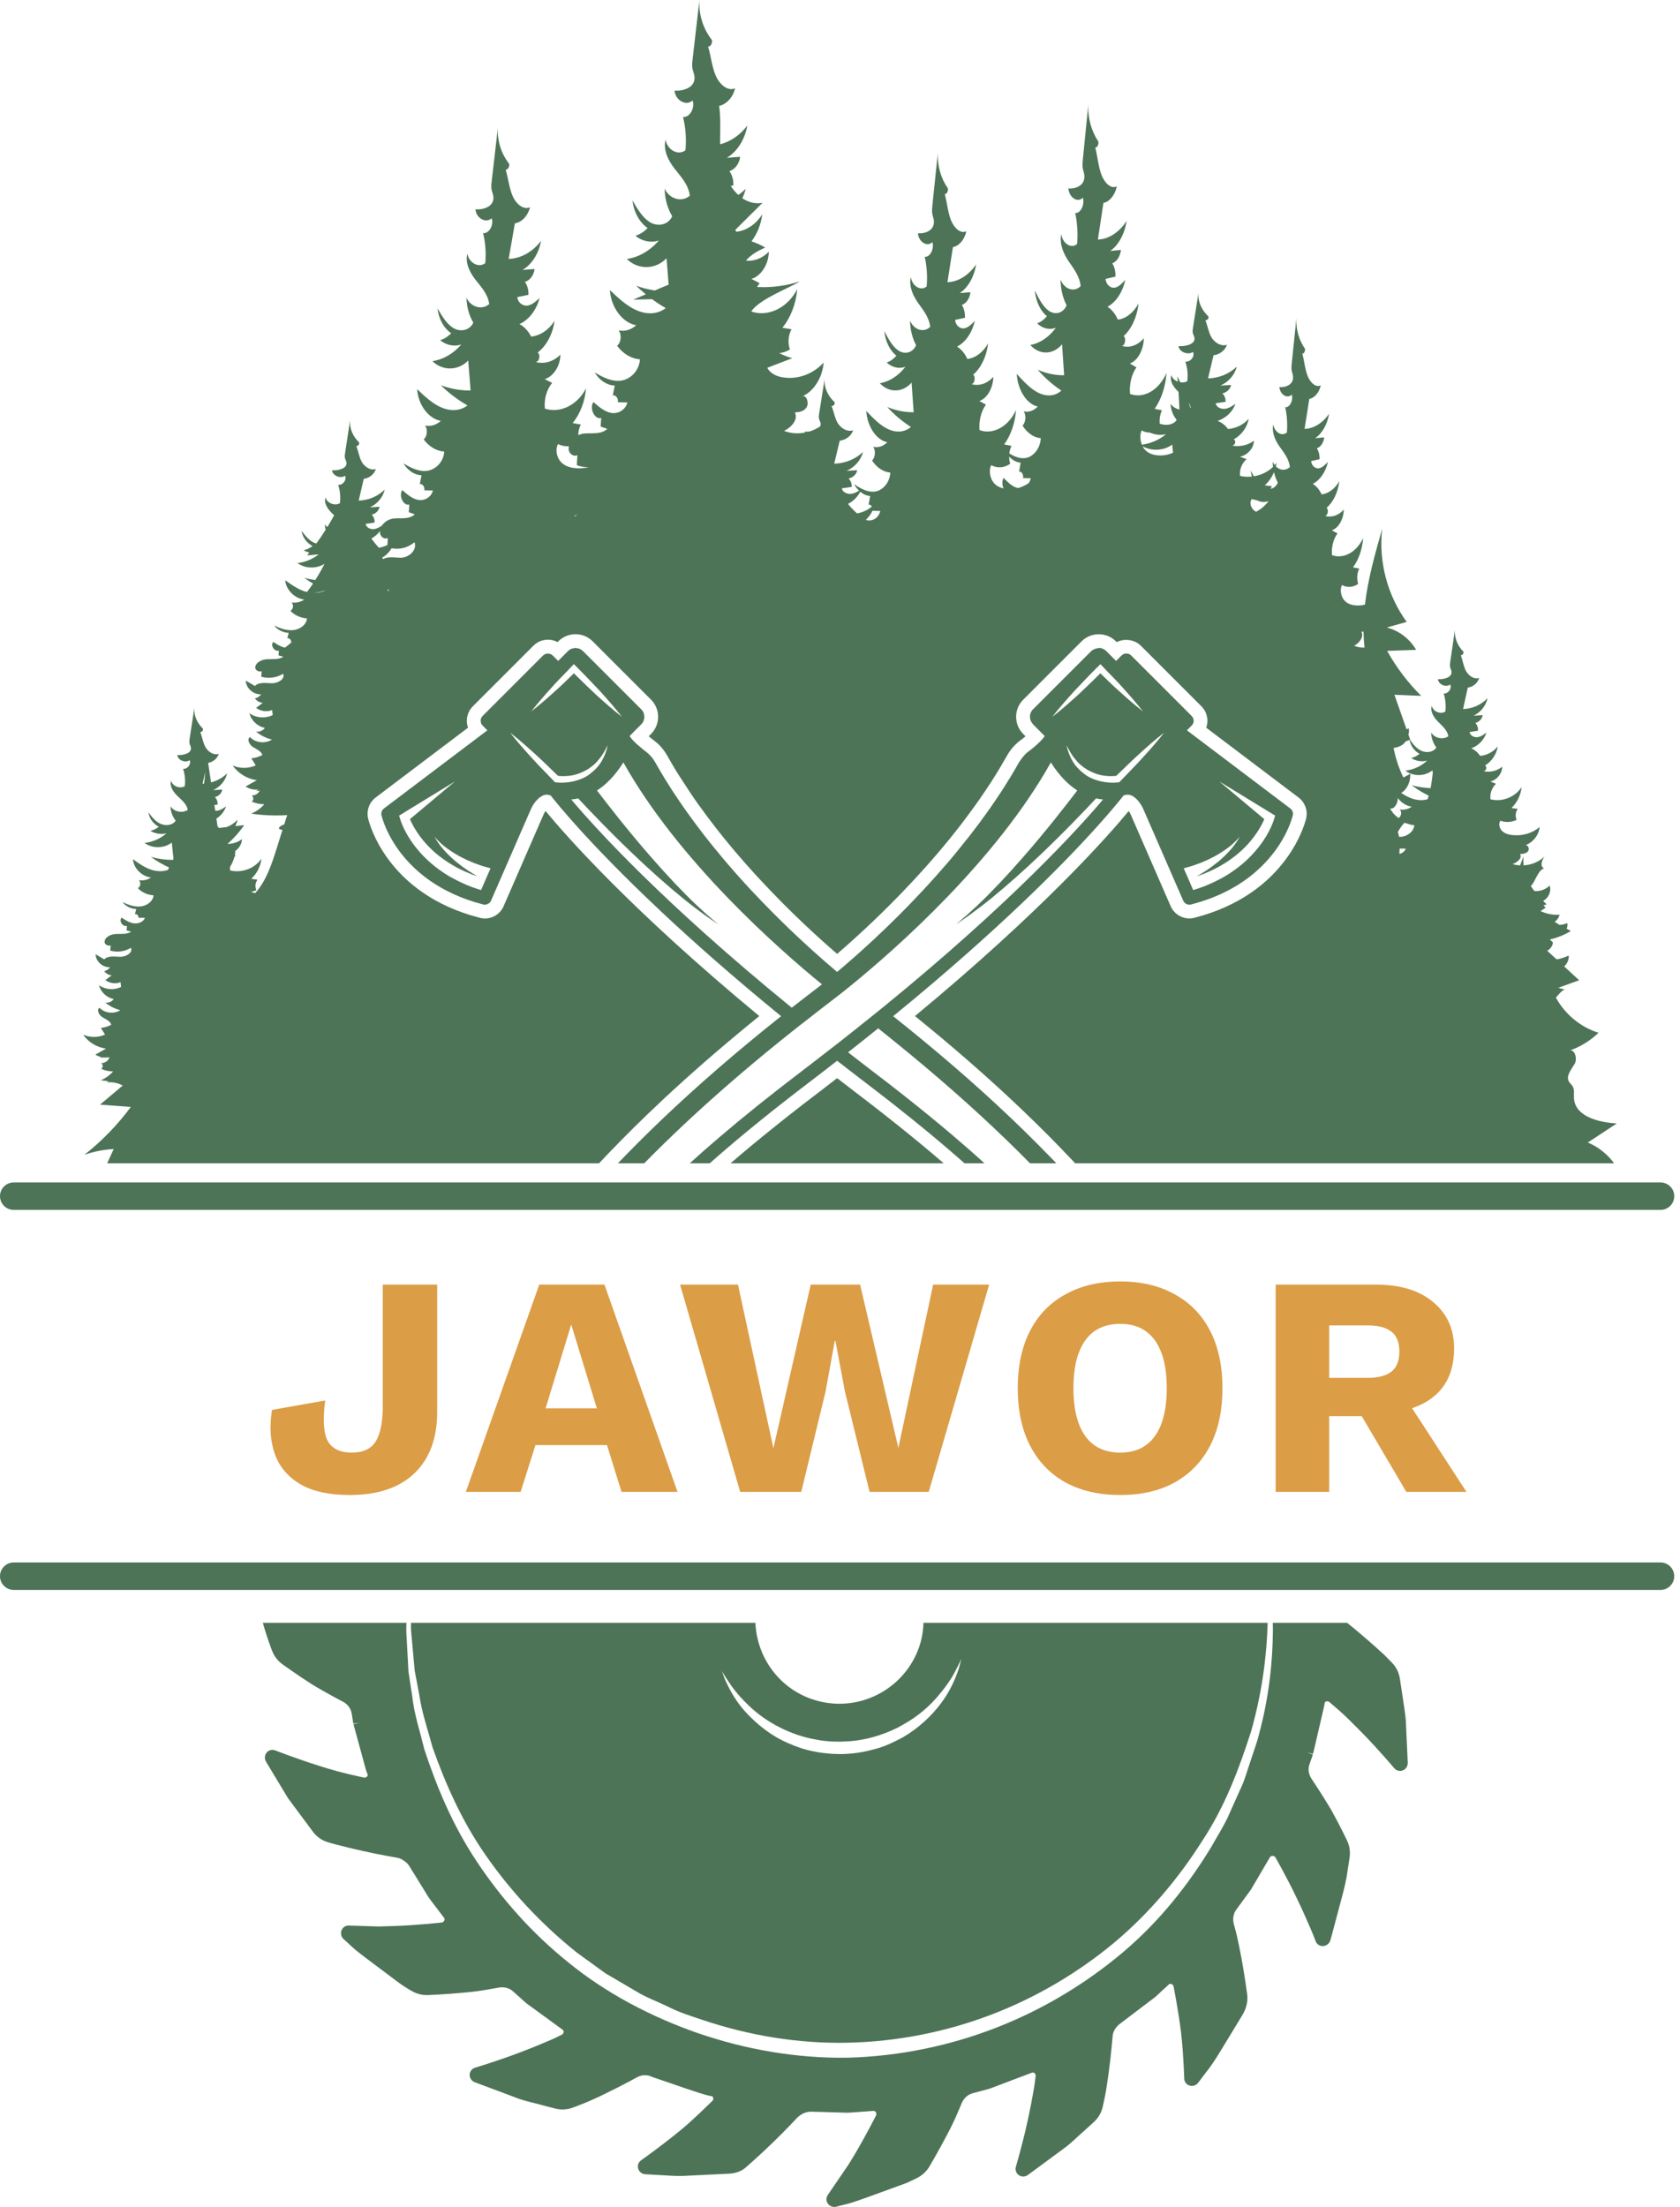 <svg width="118" height="155" viewBox="0 0 118 155" fill="none" xmlns="http://www.w3.org/2000/svg">
<path d="M62.115 78.281C61.454 77.761 60.763 77.226 60.025 76.666C59.604 76.346 59.199 76.033 58.798 75.722C58.397 76.033 57.993 76.346 57.571 76.667C57.177 76.966 56.796 77.259 56.423 77.546C55.725 78.086 55.07 78.603 54.445 79.104C53.282 80.035 52.241 80.901 51.315 81.7H66.282C65.373 80.916 64.352 80.067 63.214 79.154C62.86 78.87 62.494 78.579 62.115 78.281Z" fill="#4E7457"/>
<path d="M14.421 54.205C14.399 54.482 14.37 54.758 14.334 55.032C14.298 55.033 14.264 55.043 14.228 55.043C14.292 54.764 14.356 54.484 14.421 54.205ZM22.87 41.447C22.871 41.447 22.872 41.448 22.873 41.448C22.624 41.594 22.333 41.646 22.039 41.64C22.324 41.618 22.607 41.556 22.87 41.447ZM26.692 37.292C26.687 37.35 26.684 37.408 26.692 37.472C26.763 37.741 27.033 37.895 27.241 37.785C27.232 37.948 27.223 38.111 27.213 38.274C27.025 38.373 26.818 38.434 26.607 38.467C26.419 38.257 26.246 38.043 26.084 37.824C26.326 37.693 26.533 37.51 26.692 37.292ZM29.115 38.083C29.32 38.682 28.657 39.183 28.137 39.172C27.728 39.164 27.262 39.069 26.911 39.263C26.895 39.227 26.872 39.196 26.832 39.177C27.114 39.014 27.342 38.777 27.511 38.506C28.063 38.618 28.648 38.469 29.115 38.083ZM27.238 41.524C27.234 41.483 27.236 41.441 27.237 41.399C27.271 41.408 27.304 41.423 27.338 41.427C27.305 41.459 27.271 41.492 27.238 41.524ZM39.193 31.19C39.434 31.308 39.696 31.358 39.955 31.34C39.939 31.428 39.932 31.52 39.945 31.619C40.023 31.918 40.323 32.09 40.554 31.968C40.541 32.202 40.527 32.437 40.514 32.671C40.788 32.78 41.078 32.822 41.365 32.806C41.021 32.892 40.666 32.916 40.318 32.87C39.968 32.824 39.606 32.701 39.352 32.394C39.099 32.087 38.993 31.555 39.193 31.19ZM40.396 36.267C40.373 36.26 40.349 36.256 40.327 36.247C40.4 36.213 40.475 36.168 40.55 36.117C40.499 36.167 40.447 36.217 40.396 36.267ZM56.378 33.361C56.385 33.368 56.391 33.375 56.397 33.383C56.387 33.375 56.376 33.369 56.366 33.361C56.37 33.361 56.374 33.36 56.378 33.361ZM60.421 34.535C60.632 34.712 60.871 34.823 61.118 34.835C61.081 35.04 61.044 35.245 61.007 35.45C61.094 35.42 61.18 35.481 61.237 35.577C60.948 35.823 60.586 35.99 60.198 36.056C59.962 35.849 59.749 35.627 59.561 35.391C59.939 35.197 60.241 34.895 60.421 34.535ZM61.83 35.889C61.712 36.383 61.283 36.618 60.915 36.543C60.88 36.536 60.849 36.518 60.816 36.508C61.015 36.323 61.175 36.103 61.288 35.865C61.287 35.868 61.288 35.872 61.288 35.875C61.468 35.88 61.649 35.884 61.83 35.889ZM60.334 37.248C60.309 37.244 60.284 37.245 60.26 37.24C60.286 37.244 60.311 37.24 60.335 37.234C60.334 37.238 60.334 37.243 60.334 37.248ZM69.619 32.67C70.046 32.903 70.544 32.865 70.953 32.571C70.902 32.416 70.885 32.245 70.883 32.074C71.118 32.321 71.398 32.479 71.687 32.492C71.65 32.706 71.613 32.92 71.577 33.135C71.74 33.073 71.912 33.346 71.856 33.578C72.037 33.583 72.218 33.588 72.399 33.592C72.369 33.722 72.32 33.835 72.257 33.929C72.023 34.087 71.774 34.206 71.518 34.274C71.507 34.273 71.495 34.277 71.484 34.274C71.115 34.197 70.796 33.877 70.491 33.565C70.364 33.772 70.387 34.073 70.488 34.301C70.219 34.242 69.954 34.121 69.76 33.86C69.535 33.556 69.442 33.031 69.619 32.67ZM80.188 30.233C80.37 30.337 80.565 30.378 80.761 30.381C81.111 30.537 81.52 30.585 81.897 30.492C81.432 30.89 80.833 31.148 80.205 31.234C80.08 30.923 80.049 30.527 80.188 30.233ZM82.392 31.798C82.003 31.969 81.59 32.026 81.186 31.965C80.875 31.917 80.554 31.791 80.329 31.474C80.304 31.438 80.287 31.392 80.265 31.351C80.894 31.701 81.763 31.66 82.33 31.224C82.351 31.416 82.372 31.607 82.392 31.798ZM83.638 28.642C83.629 28.648 83.62 28.65 83.611 28.656C83.573 28.528 83.529 28.404 83.488 28.278C83.558 28.392 83.615 28.51 83.638 28.642ZM87.922 35.048C88.033 35.087 88.149 35.114 88.266 35.13C88.528 35.265 88.818 35.29 89.09 35.197C89.088 35.206 89.085 35.215 89.083 35.224C88.834 35.538 88.541 35.778 88.227 35.945C88.169 35.911 88.113 35.875 88.064 35.831C87.839 35.632 87.746 35.286 87.922 35.048ZM89.482 33.165C89.543 33.428 89.634 33.677 89.753 33.897C89.647 34.153 89.455 34.292 89.245 34.334C89.272 34.271 89.306 34.209 89.35 34.154C89.178 34.131 89.007 34.11 88.836 34.087C89.123 33.829 89.337 33.51 89.482 33.165ZM95.628 44.373C95.675 44.369 95.723 44.364 95.771 44.356C95.778 44.73 95.8 45.106 95.844 45.48C95.598 45.492 95.35 45.456 95.114 45.355C95.431 45.194 95.82 44.761 95.628 44.373ZM98.181 56.05C98.415 56.368 98.766 56.601 99.157 56.657C98.918 56.83 98.608 56.902 98.316 56.852C98.472 57.015 98.435 57.318 98.245 57.439C98.259 57.455 98.277 57.467 98.293 57.482C98.035 57.332 97.802 57.096 97.638 56.781C97.927 56.852 98.186 56.441 98.181 56.05ZM98.535 52.282C98.608 52.225 98.677 52.15 98.737 52.065C98.827 52.038 98.915 52.004 99.001 51.967C99.077 52.376 99.339 52.748 99.707 52.944C99.537 53.086 99.335 53.188 99.121 53.241C99.447 53.454 99.866 53.521 100.243 53.421C99.824 53.811 99.278 54.061 98.71 54.126C99.249 54.55 100.085 54.538 100.613 54.1C100.62 54.167 100.627 54.236 100.633 54.305C100.59 54.648 100.551 54.992 100.491 55.327C100.489 55.336 100.486 55.346 100.485 55.353C100.035 55.335 99.586 55.275 99.154 55.146C99.525 55.434 99.93 55.676 100.351 55.884C100.326 55.968 100.303 56.05 100.272 56.132C99.914 56.241 99.51 56.206 99.152 56.076C98.889 55.982 98.648 55.843 98.415 55.687C98.8 55.486 99.092 54.92 99.052 54.34C98.894 54.436 98.733 54.532 98.569 54.605C98.254 53.946 98.023 53.249 97.881 52.533C98.11 52.499 98.336 52.437 98.535 52.282ZM98.634 57.797C98.645 57.786 98.654 57.77 98.666 57.759C98.676 57.765 98.686 57.772 98.697 57.777C98.675 57.783 98.655 57.792 98.634 57.797ZM98.433 58.77C98.376 58.776 98.32 58.769 98.263 58.768C98.254 58.72 98.249 58.67 98.238 58.62C98.223 58.555 98.199 58.491 98.18 58.425C98.321 58.2 98.463 57.974 98.631 57.801C98.683 57.808 98.735 57.814 98.786 57.82C98.961 57.897 99.147 57.946 99.337 57.956C99.307 58.396 98.871 58.723 98.433 58.77ZM98.29 59.974C98.297 59.848 98.302 59.722 98.306 59.596C98.45 59.598 98.594 59.601 98.737 59.603C98.672 59.8 98.492 59.92 98.29 59.974ZM7.45 73.649C7.2 73.789 6.95 73.928 6.701 74.068C6.823 74.152 6.963 74.206 7.108 74.241C7.089 74.257 7.071 74.273 7.051 74.289C7.123 74.281 7.196 74.275 7.268 74.268C7.408 74.282 7.551 74.281 7.688 74.25C7.627 74.498 7.362 74.683 7.096 74.663C7.246 74.743 7.25 74.985 7.104 75.07C7.366 75.187 7.655 75.247 7.945 75.25C7.71 75.517 7.412 75.732 7.078 75.874C7.253 75.899 7.429 75.918 7.605 75.936C7.576 75.963 7.549 75.99 7.521 76.016C7.898 75.981 8.285 76.059 8.619 76.24C8.089 76.687 7.558 77.136 7.027 77.583C7.748 77.636 8.47 77.69 9.191 77.743C8.259 79.001 7.158 80.137 5.928 81.106C6.59 80.875 7.285 80.739 7.985 80.7C7.832 81.034 7.68 81.367 7.528 81.7H35.131H39.748H42.078C43.041 80.673 44.162 79.528 45.462 78.275C47.028 76.767 48.866 75.097 51.014 73.281C51.752 72.657 52.517 72.02 53.332 71.362C44.273 63.866 39.685 58.617 38.32 56.961C38.268 57.034 38.22 57.114 38.193 57.173L35.373 63.643C35.087 64.299 34.382 64.644 33.692 64.457C27.092 62.76 25.9 57.681 25.852 57.466C25.73 56.923 25.939 56.35 26.387 56.011L32.874 51.108C32.819 50.955 32.79 50.79 32.79 50.621C32.79 50.244 32.943 49.874 33.21 49.607L37.469 45.348C37.74 45.077 38.1 44.928 38.483 44.928C38.483 44.928 38.483 44.928 38.484 44.928C38.724 44.929 38.955 44.986 39.16 45.097L39.213 45.045C39.531 44.725 39.96 44.546 40.417 44.543C40.419 44.543 40.421 44.543 40.423 44.543C40.878 44.543 41.305 44.72 41.627 45.041L45.725 49.139C46.046 49.456 46.225 49.886 46.225 50.345C46.225 50.801 46.046 51.232 45.721 51.556L45.566 51.713C45.648 51.783 45.723 51.845 45.794 51.899L45.935 52.006L45.934 52.008C45.966 52.032 46 52.058 46.03 52.083C46.342 52.322 46.635 52.668 46.858 53.062L47.186 53.631C47.259 53.758 47.327 53.874 47.395 53.984C47.497 54.155 47.582 54.292 47.669 54.428L48.538 55.758C48.712 56.02 48.88 56.258 49.051 56.498C49.185 56.688 49.319 56.871 49.456 57.051C49.583 57.226 49.663 57.337 49.747 57.445C49.931 57.693 50.09 57.902 50.254 58.11C50.669 58.644 51.082 59.154 51.498 59.647L51.874 60.087C52.241 60.512 52.601 60.923 52.965 61.322C53.138 61.513 53.309 61.697 53.476 61.875C55.487 64.034 57.396 65.786 58.799 66.995C60.198 65.79 62.097 64.047 64.084 61.914C64.283 61.703 64.454 61.518 64.619 61.334C64.998 60.922 65.356 60.512 65.721 60.089C65.846 59.946 65.968 59.804 66.09 59.656C66.515 59.153 66.928 58.644 67.334 58.121C67.503 57.907 67.662 57.698 67.817 57.486C67.936 57.335 68.016 57.222 68.099 57.11C68.273 56.876 68.407 56.695 68.538 56.507C68.718 56.255 68.886 56.016 69.052 55.769C69.227 55.512 69.391 55.263 69.556 55.014L69.667 54.84C69.748 54.714 69.826 54.593 69.902 54.467C70.012 54.297 70.097 54.16 70.178 54.021L70.739 53.059C70.961 52.665 71.256 52.32 71.613 52.042L71.816 51.889C71.881 51.838 71.955 51.779 72.031 51.713L71.875 51.556C71.551 51.233 71.372 50.802 71.372 50.345C71.372 49.888 71.549 49.46 71.873 49.137L75.968 45.043C76.635 44.379 77.719 44.38 78.385 45.046L78.438 45.099C78.977 44.817 79.702 44.922 80.129 45.35L84.387 49.607C84.654 49.874 84.806 50.244 84.806 50.621C84.806 50.79 84.778 50.955 84.722 51.108L91.208 56.011C91.656 56.348 91.867 56.92 91.744 57.468C91.695 57.687 90.473 62.769 83.896 64.459C83.226 64.638 82.501 64.287 82.222 63.638L79.403 57.169C79.377 57.112 79.33 57.034 79.277 56.962C77.912 58.617 73.324 63.865 64.265 71.362C66.809 73.418 68.965 75.305 70.802 77.014C72.204 78.317 73.414 79.513 74.469 80.601C74.836 80.98 75.19 81.349 75.519 81.7H113.37C112.902 81.059 112.257 80.549 111.524 80.243C112.204 79.797 112.882 79.351 113.561 78.904C112.285 78.832 110.633 78.414 110.553 77.138C110.534 76.85 110.605 76.537 110.456 76.29C110.382 76.168 110.261 76.079 110.192 75.954C109.973 75.553 110.373 75.116 110.6 74.72C110.829 74.324 110.57 73.584 110.173 73.81C110.958 73.549 111.684 73.109 112.28 72.535C111.012 72.141 109.918 71.228 109.283 70.065C109.477 69.849 109.649 69.61 109.906 69.481C109.752 69.471 109.604 69.429 109.46 69.373C109.947 69.197 110.432 69.021 110.918 68.845C110.561 68.53 110.219 68.197 109.868 67.876C110.077 67.68 110.21 67.399 110.183 67.112C109.908 67.231 109.624 67.346 109.329 67.377C109.111 67.177 108.891 66.978 108.676 66.775C108.89 66.654 109.055 66.44 109.077 66.193C109.005 66.124 108.933 66.055 108.861 65.985C109.378 65.861 109.88 65.665 110.334 65.389C110.233 65.339 110.135 65.282 110.036 65.23C110.091 65.101 110.117 64.964 110.079 64.828C109.909 64.909 109.723 64.953 109.536 64.958C109.421 64.889 109.311 64.816 109.198 64.744C109.366 64.625 109.495 64.447 109.542 64.245C109.085 64.274 108.621 64.185 108.205 63.99C108.323 63.91 108.441 63.831 108.559 63.751C108.51 63.691 108.461 63.633 108.412 63.574C108.486 63.562 108.561 63.545 108.633 63.522C108.546 63.435 108.467 63.353 108.386 63.27C108.763 63.084 108.986 62.599 108.842 62.196C108.568 62.476 108.167 62.609 107.778 62.585C107.685 62.468 107.6 62.351 107.523 62.231C107.85 61.917 107.98 61.174 108.454 60.977C108.145 60.874 108.291 60.408 108.489 60.151C108.096 60.532 107.558 60.748 107.012 60.776C106.995 60.579 106.988 60.372 107.004 60.145C106.936 60.359 106.847 60.566 106.767 60.777C106.59 60.767 106.414 60.74 106.245 60.688C106.562 60.573 106.951 60.263 106.759 59.986C106.966 59.974 107.2 59.948 107.327 59.785C107.454 59.621 107.318 59.301 107.122 59.368C107.669 59.181 108.085 58.656 108.143 58.08C107.627 58.527 106.916 58.723 106.238 58.651C105.973 58.624 105.699 58.55 105.507 58.364C105.315 58.18 105.235 57.859 105.386 57.639C105.752 57.781 106.177 57.758 106.525 57.579C106.415 57.333 106.446 57.029 106.605 56.811C106.458 56.791 106.312 56.77 106.166 56.75C106.564 56.362 106.82 55.831 106.875 55.278C106.427 55.985 105.498 56.35 104.688 56.136C104.636 55.74 104.785 55.322 105.075 55.047C104.944 54.994 104.812 54.941 104.68 54.889C105.145 54.778 105.507 54.329 105.515 53.849C105.151 54.148 104.645 54.267 104.186 54.16C104.381 54.185 104.482 53.849 104.305 53.763C104.779 53.474 105.116 52.97 105.201 52.421C104.902 52.801 104.44 53.049 103.958 53.087C103.811 52.854 103.592 52.667 103.338 52.557C103.839 52.381 104.246 51.959 104.405 51.453C104.212 51.597 104.006 51.747 103.766 51.774C103.526 51.802 103.248 51.653 103.225 51.413C103.421 51.382 103.617 51.351 103.813 51.321C103.829 51.121 103.759 50.917 103.626 50.771C103.886 50.715 104.102 50.489 104.143 50.226C103.929 50.239 103.715 50.252 103.502 50.265C103.994 50.036 104.368 49.567 104.483 49.036C104.04 49.502 103.407 49.783 102.764 49.798C102.874 49.296 102.984 48.794 103.094 48.293C103.463 48.248 103.792 47.968 103.898 47.612C103.535 47.738 103.143 47.456 102.964 47.116C102.784 46.775 102.743 46.381 102.605 46.022C102.726 46.022 102.825 45.884 102.787 45.769C102.376 45.348 102.147 44.809 102.19 44.241C102.08 44.994 101.971 45.746 101.861 46.499C101.844 46.619 101.827 46.743 101.854 46.861C101.879 46.966 101.939 47.062 101.951 47.168C102.001 47.584 101.413 47.725 100.995 47.7C101.038 48.078 101.554 48.303 101.861 48.078C101.987 48.364 101.714 48.739 101.403 48.707C101.53 49.115 101.57 49.551 101.519 49.976C101.178 50.195 100.65 49.971 100.568 49.576C100.435 49.977 100.714 50.393 101.011 50.693C101.309 50.993 101.662 51.291 101.729 51.709C101.35 51.978 100.752 51.845 100.521 51.443C100.528 51.82 100.657 52.195 100.884 52.496C100.684 52.84 100.181 52.898 99.822 52.725C99.486 52.563 99.248 52.26 99.029 51.956C99.035 51.953 99.043 51.952 99.049 51.949C99.009 51.835 98.969 51.72 98.929 51.606C98.963 51.456 98.978 51.301 98.947 51.146C98.898 51.179 98.845 51.197 98.794 51.222C98.51 50.413 98.226 49.605 97.942 48.797C98.569 48.823 99.196 48.849 99.823 48.874C98.883 47.94 98.075 46.872 97.43 45.714C98.109 45.69 98.788 45.665 99.467 45.641C99.025 44.874 98.267 44.294 97.41 44.071C97.875 43.94 98.34 43.81 98.805 43.68C97.444 41.815 96.817 39.43 97.084 37.137C96.582 38.883 96.08 40.666 95.871 42.462C95.62 42.529 95.361 42.545 95.107 42.506C94.841 42.468 94.568 42.364 94.376 42.106C94.184 41.847 94.104 41.398 94.255 41.09C94.62 41.289 95.046 41.257 95.394 41.007C95.283 40.663 95.315 40.237 95.474 39.932C95.327 39.904 95.181 39.875 95.035 39.847C95.433 39.305 95.689 38.562 95.744 37.787C95.295 38.777 94.367 39.287 93.557 38.989C93.505 38.433 93.653 37.85 93.944 37.466C93.812 37.392 93.68 37.317 93.549 37.244C94.014 37.089 94.376 36.459 94.384 35.791C94.019 36.209 93.513 36.373 93.054 36.225C93.25 36.261 93.351 35.79 93.173 35.669C93.648 35.265 93.985 34.56 94.069 33.792C93.771 34.324 93.309 34.67 92.827 34.723C92.679 34.397 92.46 34.136 92.207 33.984C92.708 33.736 93.115 33.146 93.274 32.438C93.081 32.64 92.875 32.849 92.635 32.888C92.394 32.926 92.117 32.719 92.094 32.383C92.29 32.34 92.486 32.296 92.682 32.253C92.698 31.975 92.628 31.689 92.494 31.483C92.755 31.407 92.97 31.09 93.011 30.721C92.798 30.74 92.584 30.758 92.371 30.776C92.863 30.455 93.236 29.8 93.351 29.057C92.909 29.71 92.276 30.102 91.632 30.122C91.742 29.421 91.852 28.719 91.962 28.018C92.332 27.955 92.661 27.564 92.767 27.066C92.403 27.243 92.012 26.849 91.833 26.373C91.653 25.896 91.612 25.345 91.474 24.842C91.595 24.842 91.694 24.648 91.655 24.488C91.244 23.901 91.016 23.145 91.058 22.352C90.949 23.404 90.84 24.456 90.73 25.509C90.713 25.677 90.695 25.851 90.723 26.017C90.748 26.162 90.807 26.296 90.82 26.445C90.87 27.027 90.282 27.223 89.864 27.188C89.906 27.717 90.422 28.032 90.729 27.718C90.856 28.118 90.583 28.642 90.271 28.597C90.398 29.169 90.438 29.777 90.388 30.373C90.047 30.677 89.519 30.366 89.436 29.812C89.304 30.373 89.582 30.956 89.88 31.375C90.177 31.794 90.53 32.214 90.598 32.797C90.31 33.082 89.896 33.042 89.612 32.759C89.632 32.672 89.658 32.586 89.667 32.497C89.627 32.555 89.577 32.608 89.531 32.662C89.477 32.591 89.427 32.515 89.39 32.423C89.392 32.546 89.401 32.669 89.415 32.791C89.061 33.139 88.577 33.369 88.065 33.452C87.991 33.321 87.919 33.187 87.85 33.052C87.863 33.196 87.891 33.335 87.927 33.471C87.652 33.5 87.373 33.49 87.104 33.424C87.043 32.996 87.218 32.545 87.558 32.248C87.403 32.191 87.249 32.134 87.095 32.076C87.64 31.957 88.063 31.471 88.073 30.956C87.646 31.277 87.054 31.404 86.516 31.289C86.745 31.317 86.863 30.953 86.655 30.861C87.211 30.549 87.606 30.004 87.705 29.411C87.355 29.821 86.814 30.09 86.249 30.13C86.076 29.879 85.82 29.677 85.523 29.559C86.109 29.367 86.587 28.912 86.774 28.365C86.547 28.522 86.306 28.684 86.025 28.713C85.743 28.743 85.417 28.582 85.39 28.322C85.62 28.289 85.85 28.256 86.08 28.222C86.098 28.008 86.017 27.788 85.859 27.628C86.165 27.569 86.417 27.324 86.466 27.039C86.215 27.054 85.965 27.069 85.715 27.082C86.291 26.834 86.729 26.328 86.864 25.754C86.345 26.258 85.604 26.561 84.85 26.577C84.979 26.035 85.108 25.494 85.237 24.951C85.669 24.903 86.055 24.602 86.179 24.216C85.753 24.353 85.294 24.048 85.084 23.681C84.874 23.313 84.826 22.887 84.664 22.499C84.806 22.499 84.922 22.349 84.877 22.226C84.395 21.771 84.127 21.188 84.178 20.575C84.049 21.389 83.921 22.202 83.793 23.015C83.773 23.144 83.752 23.278 83.785 23.406C83.814 23.518 83.883 23.621 83.898 23.737C83.956 24.186 83.268 24.338 82.778 24.311C82.828 24.719 83.433 24.963 83.792 24.719C83.94 25.029 83.621 25.434 83.256 25.399C83.404 25.84 83.451 26.311 83.392 26.77C83.246 26.857 83.071 26.877 82.902 26.85C82.833 26.709 82.768 26.566 82.692 26.427C82.703 26.542 82.714 26.673 82.725 26.804C82.506 26.719 82.326 26.552 82.278 26.338C82.126 26.763 82.436 27.203 82.777 27.525C82.802 27.904 82.824 28.32 82.84 28.763C82.586 28.704 82.354 28.564 82.223 28.354C82.23 28.762 82.381 29.166 82.648 29.492C82.423 29.851 81.871 29.915 81.455 29.754C81.429 29.427 81.482 29.085 81.615 28.818C81.444 28.783 81.273 28.748 81.101 28.713C81.568 28.049 81.867 27.142 81.932 26.196C81.406 27.406 80.319 28.028 79.37 27.664C79.308 26.985 79.483 26.27 79.823 25.801C79.669 25.711 79.515 25.62 79.36 25.53C79.905 25.34 80.329 24.571 80.339 23.754C79.911 24.265 79.319 24.467 78.781 24.284C79.01 24.328 79.128 23.752 78.921 23.605C79.476 23.111 79.871 22.248 79.97 21.31C79.62 21.96 79.08 22.383 78.515 22.45C78.342 22.051 78.085 21.731 77.788 21.543C78.375 21.241 78.852 20.52 79.039 19.654C78.812 19.902 78.571 20.159 78.29 20.205C78.009 20.252 77.683 19.999 77.656 19.587C77.886 19.535 78.115 19.482 78.345 19.428C78.364 19.089 78.282 18.74 78.125 18.488C78.43 18.394 78.682 18.006 78.731 17.556C78.481 17.579 78.231 17.601 77.98 17.624C78.557 17.23 78.995 16.429 79.129 15.521C78.611 16.319 77.869 16.8 77.115 16.824C77.244 15.966 77.373 15.109 77.502 14.251C77.934 14.174 78.32 13.697 78.444 13.087C78.019 13.303 77.559 12.821 77.35 12.239C77.14 11.658 77.09 10.982 76.929 10.368C77.071 10.368 77.188 10.131 77.142 9.935C76.661 9.217 76.393 8.294 76.443 7.323C76.315 8.609 76.187 9.897 76.058 11.184C76.038 11.389 76.018 11.601 76.05 11.803C76.079 11.982 76.149 12.146 76.164 12.327C76.222 13.039 75.533 13.279 75.043 13.236C75.093 13.883 75.698 14.269 76.057 13.883C76.206 14.374 75.886 15.014 75.521 14.959C75.67 15.658 75.716 16.403 75.657 17.129C75.258 17.502 74.639 17.122 74.543 16.445C74.388 17.131 74.714 17.842 75.062 18.355C75.411 18.868 75.824 19.38 75.903 20.093C75.459 20.551 74.759 20.326 74.489 19.637C74.496 20.283 74.647 20.923 74.914 21.439C74.68 22.028 74.089 22.126 73.669 21.831C73.248 21.534 72.958 20.959 72.684 20.406C72.75 21.157 73.077 21.849 73.534 22.205C73.335 22.448 73.099 22.622 72.847 22.711C73.23 23.077 73.72 23.193 74.162 23.021C73.671 23.688 73.032 24.116 72.366 24.227C72.999 24.951 73.978 24.931 74.596 24.18C74.645 24.905 74.694 25.63 74.743 26.355C74.116 26.362 73.488 26.231 72.887 25.971C73.399 26.552 73.959 27.044 74.55 27.433C74.061 27.875 73.426 27.846 72.885 27.562C72.343 27.277 71.875 26.764 71.415 26.259C71.474 27.389 72.122 28.394 72.891 28.552C72.611 28.85 72.246 28.974 71.905 28.888C72.088 29.165 72.044 29.685 71.821 29.891C72.148 30.413 72.618 30.738 73.102 30.776C73.066 31.527 72.556 32.086 72.043 32.167C71.65 32.228 71.262 32.074 70.894 31.848C70.916 31.658 70.964 31.471 71.046 31.314C70.875 31.28 70.703 31.246 70.532 31.213C70.998 30.577 71.298 29.708 71.363 28.801C70.837 29.96 69.749 30.556 68.8 30.208C68.74 29.558 68.913 28.873 69.254 28.422C69.1 28.337 68.945 28.25 68.791 28.163C69.336 27.982 69.76 27.244 69.769 26.462C69.342 26.951 68.75 27.144 68.212 26.969C68.441 27.011 68.559 26.46 68.351 26.319C68.907 25.845 69.302 25.019 69.401 24.12C69.051 24.743 68.51 25.149 67.946 25.212C67.773 24.83 67.516 24.523 67.22 24.344C67.806 24.054 68.283 23.363 68.47 22.533C68.243 22.77 68.002 23.016 67.72 23.061C67.439 23.106 67.114 22.862 67.087 22.469C67.316 22.418 67.546 22.367 67.776 22.317C67.794 21.991 67.713 21.657 67.556 21.415C67.861 21.326 68.113 20.954 68.162 20.523C67.911 20.545 67.661 20.566 67.411 20.587C67.988 20.211 68.425 19.443 68.56 18.573C68.041 19.337 67.3 19.797 66.546 19.821C66.675 18.999 66.804 18.177 66.933 17.355C67.365 17.281 67.751 16.824 67.875 16.24C67.45 16.448 66.99 15.986 66.781 15.428C66.57 14.871 66.521 14.224 66.36 13.635C66.502 13.635 66.619 13.409 66.573 13.22C66.091 12.531 65.824 11.648 65.874 10.718C65.746 11.951 65.618 13.183 65.489 14.416C65.469 14.614 65.448 14.817 65.481 15.011C65.51 15.182 65.58 15.339 65.595 15.513C65.652 16.195 64.964 16.424 64.474 16.384C64.525 17.004 65.129 17.372 65.488 17.004C65.636 17.473 65.317 18.087 64.952 18.034C65.101 18.704 65.148 19.417 65.088 20.114C64.689 20.471 64.07 20.106 63.974 19.458C63.819 20.115 64.144 20.797 64.493 21.289C64.842 21.779 65.256 22.27 65.334 22.954C64.89 23.393 64.189 23.177 63.919 22.516C63.927 23.135 64.078 23.75 64.344 24.243C64.11 24.808 63.52 24.902 63.1 24.618C62.678 24.335 62.388 23.785 62.115 23.254C62.181 23.973 62.508 24.636 62.965 24.977C62.766 25.209 62.529 25.376 62.278 25.463C62.661 25.813 63.152 25.923 63.593 25.76C63.102 26.398 62.463 26.808 61.797 26.914C62.429 27.608 63.409 27.589 64.027 26.87C64.076 27.564 64.125 28.259 64.174 28.953C63.547 28.96 62.919 28.835 62.317 28.586C62.83 29.143 63.389 29.614 63.981 29.987C63.491 30.41 62.857 30.383 62.316 30.11C61.775 29.837 61.306 29.347 60.846 28.862C60.906 29.944 61.553 30.908 62.322 31.059C62.041 31.345 61.678 31.463 61.336 31.381C61.519 31.648 61.475 32.145 61.252 32.342C61.579 32.842 62.049 33.153 62.532 33.19C62.497 33.91 61.986 34.446 61.473 34.522C60.96 34.6 60.455 34.324 59.992 34.006C60.086 34.185 60.208 34.331 60.339 34.458C60.164 34.569 59.977 34.662 59.769 34.685C59.487 34.713 59.161 34.555 59.135 34.297C59.364 34.264 59.594 34.23 59.824 34.198C59.842 33.985 59.761 33.766 59.603 33.608C59.909 33.55 60.161 33.306 60.21 33.024C59.959 33.039 59.709 33.052 59.459 33.067C60.035 32.82 60.473 32.319 60.608 31.749C60.089 32.25 59.348 32.551 58.594 32.565C58.723 32.028 58.852 31.491 58.981 30.953C59.413 30.905 59.799 30.606 59.923 30.224C59.497 30.359 59.038 30.057 58.828 29.693C58.618 29.329 58.569 28.905 58.408 28.52C58.55 28.52 58.666 28.372 58.621 28.249C58.139 27.799 57.872 27.221 57.922 26.612C57.794 27.418 57.666 28.225 57.537 29.031C57.517 29.161 57.496 29.293 57.529 29.42C57.558 29.532 57.628 29.634 57.643 29.748C57.652 29.825 57.634 29.89 57.605 29.949C57.366 30.105 57.112 30.226 56.851 30.307C56.739 30.319 56.626 30.323 56.522 30.317C56.525 30.34 56.535 30.359 56.541 30.381C56.05 30.475 55.545 30.446 55.07 30.261C55.535 30.049 56.105 29.481 55.824 28.969C56.127 28.948 56.469 28.901 56.655 28.602C56.842 28.299 56.642 27.712 56.355 27.834C57.157 27.489 57.766 26.524 57.852 25.465C57.096 26.285 56.054 26.646 55.06 26.515C54.672 26.463 54.27 26.328 53.989 25.987C53.951 25.942 53.926 25.884 53.895 25.831C54.481 25.605 55.067 25.38 55.653 25.155C55.397 25.096 55.077 24.973 54.74 24.801C54.997 24.771 55.251 24.69 55.481 24.541C55.319 24.089 55.365 23.53 55.597 23.128C55.383 23.091 55.169 23.054 54.955 23.016C55.538 22.302 55.913 21.325 55.994 20.307C55.336 21.609 53.976 22.278 52.789 21.886C52.787 21.87 52.79 21.853 52.788 21.838C53.427 20.963 55.43 20.241 56.169 19.767C55.25 20.063 54.278 20.197 53.312 20.162C53.268 20.16 53.223 20.157 53.178 20.153C53.235 20.061 53.288 19.964 53.356 19.883C53.163 19.786 52.97 19.688 52.777 19.591C53.459 19.387 53.989 18.559 54.001 17.68C53.556 18.137 52.969 18.36 52.397 18.31C52.733 17.878 53.246 17.619 53.744 17.384C53.441 17.203 53.117 17.064 52.783 16.95C53.179 16.43 53.453 15.762 53.54 15.05C53.102 15.75 52.425 16.206 51.72 16.276C51.697 16.23 51.668 16.191 51.643 16.147C52.282 15.512 52.92 14.879 53.559 14.245C53.031 14.34 52.552 14.203 52.14 13.921C52.237 13.716 52.318 13.498 52.375 13.269C52.21 13.423 52.038 13.575 51.855 13.69C51.659 13.51 51.48 13.298 51.326 13.061C51.386 13.049 51.447 13.038 51.507 13.025C51.53 12.66 51.428 12.285 51.232 12.014C51.614 11.913 51.929 11.495 51.99 11.011C51.677 11.036 51.364 11.059 51.051 11.084C51.772 10.66 52.32 9.798 52.488 8.821C51.981 9.493 51.302 9.951 50.58 10.134C50.577 9.228 50.632 8.307 50.513 7.438C51.028 7.328 51.482 6.833 51.631 6.201C51.099 6.435 50.525 5.915 50.262 5.289C50 4.664 49.938 3.937 49.736 3.276C49.914 3.276 50.059 3.021 50.002 2.81C49.4 2.037 49.065 1.044 49.128 7.62939e-06C48.967 1.384 48.807 2.77 48.647 4.154C48.621 4.375 48.596 4.603 48.637 4.821C48.673 5.013 48.76 5.189 48.779 5.385C48.851 6.151 47.99 6.409 47.377 6.363C47.44 7.058 48.196 7.473 48.645 7.058C48.831 7.586 48.431 8.276 47.975 8.216C48.161 8.968 48.219 9.77 48.145 10.552C47.646 10.953 46.872 10.543 46.751 9.816C46.557 10.553 46.965 11.319 47.401 11.871C47.837 12.422 48.354 12.973 48.453 13.741C47.897 14.234 47.021 13.991 46.683 13.25C46.692 13.944 46.881 14.634 47.215 15.189C46.922 15.823 46.184 15.928 45.658 15.61C45.131 15.292 44.768 14.673 44.426 14.078C44.509 14.885 44.917 15.629 45.489 16.014C45.241 16.274 44.945 16.462 44.63 16.558C45.109 16.952 45.722 17.076 46.275 16.892C45.661 17.608 44.861 18.07 44.028 18.189C44.819 18.967 46.044 18.946 46.817 18.139C46.866 18.756 46.914 19.373 46.963 19.99C46.64 20.126 46.317 20.264 45.994 20.401C45.55 20.334 45.109 20.226 44.679 20.066C44.899 20.28 45.128 20.478 45.361 20.67C45.065 20.795 44.769 20.921 44.472 21.046C44.915 21.035 45.358 21.025 45.801 21.012C46.112 21.241 46.431 21.453 46.76 21.638C46.148 22.114 45.354 22.083 44.677 21.777C44 21.471 43.414 20.92 42.839 20.375C42.913 21.592 43.723 22.674 44.684 22.843C44.334 23.163 43.879 23.297 43.452 23.204C43.68 23.504 43.626 24.062 43.346 24.284C43.756 24.845 44.343 25.195 44.948 25.235C44.904 26.045 44.265 26.647 43.623 26.733C42.981 26.819 42.349 26.509 41.77 26.152C42.095 26.708 42.63 27.059 43.179 27.082C43.133 27.313 43.086 27.544 43.04 27.774C43.244 27.708 43.46 28.001 43.391 28.251C43.617 28.257 43.843 28.261 44.069 28.267C44.032 28.408 43.969 28.529 43.889 28.631C43.877 28.63 43.864 28.63 43.852 28.629C43.86 28.634 43.869 28.639 43.878 28.645C43.642 28.935 43.263 29.063 42.925 29.001C42.464 28.916 42.064 28.572 41.682 28.238C41.371 28.672 41.778 29.506 42.227 29.354C42.214 29.555 42.2 29.757 42.187 29.959C42.343 30.013 42.499 30.068 42.656 30.122C42.213 30.529 41.606 30.401 41.059 30.443C40.914 30.454 40.762 30.496 40.618 30.561C40.621 30.296 40.678 30.032 40.802 29.818C40.609 29.783 40.416 29.749 40.223 29.715C40.748 29.072 41.087 28.191 41.16 27.274C40.567 28.447 39.34 29.052 38.27 28.698C38.202 28.04 38.398 27.347 38.782 26.892C38.608 26.804 38.433 26.716 38.259 26.628C38.874 26.444 39.352 25.699 39.363 24.905C38.881 25.401 38.213 25.596 37.606 25.419C37.865 25.462 37.998 24.904 37.764 24.761C38.39 24.282 38.835 23.445 38.947 22.535C38.553 23.166 37.943 23.576 37.306 23.64C37.111 23.254 36.822 22.942 36.487 22.762C37.148 22.468 37.686 21.769 37.897 20.929C37.642 21.169 37.37 21.417 37.052 21.463C36.735 21.509 36.368 21.263 36.338 20.864C36.597 20.812 36.855 20.761 37.115 20.709C37.136 20.38 37.044 20.042 36.867 19.797C37.211 19.706 37.495 19.331 37.55 18.894C37.268 18.916 36.985 18.937 36.703 18.958C37.354 18.577 37.847 17.801 37.999 16.919C37.414 17.694 36.578 18.159 35.728 18.184C35.873 17.351 36.019 16.519 36.164 15.687C36.652 15.613 37.087 15.149 37.226 14.558C36.747 14.768 36.229 14.3 35.992 13.736C35.755 13.172 35.7 12.517 35.518 11.922C35.678 11.922 35.81 11.692 35.758 11.501C35.216 10.804 34.913 9.908 34.97 8.968C34.825 10.216 34.681 11.464 34.537 12.712C34.513 12.911 34.49 13.117 34.527 13.314C34.56 13.486 34.638 13.645 34.655 13.822C34.72 14.512 33.944 14.745 33.392 14.703C33.448 15.331 34.13 15.704 34.535 15.331C34.703 15.806 34.342 16.428 33.931 16.373C34.098 17.052 34.151 17.775 34.084 18.479C33.634 18.841 32.936 18.471 32.828 17.815C32.653 18.48 33.02 19.17 33.413 19.669C33.806 20.166 34.273 20.663 34.361 21.354C33.861 21.799 33.071 21.579 32.766 20.912C32.774 21.538 32.945 22.16 33.245 22.66C32.982 23.232 32.316 23.327 31.841 23.039C31.367 22.753 31.04 22.195 30.732 21.658C30.806 22.387 31.174 23.057 31.69 23.404C31.466 23.638 31.199 23.807 30.916 23.895C31.348 24.249 31.9 24.361 32.399 24.195C31.845 24.841 31.124 25.257 30.373 25.364C31.086 26.066 32.19 26.047 32.887 25.319C32.942 26.022 32.998 26.726 33.053 27.428C32.346 27.434 31.638 27.309 30.96 27.056C31.537 27.62 32.169 28.097 32.836 28.474C32.284 28.901 31.568 28.876 30.958 28.599C30.347 28.323 29.819 27.826 29.301 27.336C29.367 28.431 30.097 29.407 30.964 29.56C30.648 29.849 30.238 29.969 29.853 29.885C30.059 30.155 30.01 30.659 29.759 30.859C30.127 31.365 30.657 31.679 31.202 31.716C31.163 32.446 30.587 32.988 30.008 33.066C29.43 33.144 28.86 32.864 28.337 32.543C28.631 33.043 29.113 33.361 29.607 33.382C29.566 33.589 29.524 33.798 29.483 34.005C29.666 33.945 29.86 34.21 29.798 34.434C30.002 34.44 30.206 34.445 30.409 34.449C30.277 34.949 29.793 35.186 29.378 35.111C28.963 35.035 28.602 34.724 28.258 34.422C27.977 34.813 28.345 35.565 28.75 35.429C28.737 35.61 28.725 35.793 28.713 35.974C28.854 36.024 28.995 36.072 29.136 36.122C28.737 36.489 28.19 36.373 27.696 36.411C27.374 36.434 27.014 36.62 26.823 36.916C26.651 37.033 26.468 37.139 26.26 37.161C26.005 37.19 25.71 37.039 25.686 36.795C25.894 36.764 26.102 36.733 26.31 36.7C26.327 36.5 26.253 36.294 26.111 36.144C26.388 36.088 26.616 35.858 26.66 35.591C26.433 35.605 26.207 35.617 25.98 35.632C26.502 35.398 26.899 34.923 27.02 34.384C26.551 34.857 25.879 35.142 25.196 35.157C25.313 34.649 25.43 34.14 25.547 33.631C25.938 33.586 26.288 33.303 26.4 32.941C26.015 33.069 25.599 32.783 25.409 32.438C25.218 32.093 25.174 31.693 25.028 31.329C25.157 31.329 25.262 31.189 25.221 31.072C24.785 30.645 24.542 30.099 24.587 29.524C24.471 30.287 24.355 31.049 24.239 31.812C24.221 31.934 24.202 32.06 24.232 32.18C24.258 32.286 24.321 32.383 24.335 32.491C24.387 32.913 23.763 33.055 23.32 33.03C23.365 33.413 23.913 33.642 24.238 33.413C24.372 33.704 24.083 34.084 23.753 34.051C23.887 34.465 23.93 34.907 23.876 35.337C23.514 35.558 22.954 35.333 22.866 34.932C22.726 35.339 23.021 35.76 23.337 36.065C23.38 36.106 23.424 36.148 23.469 36.19C23.318 36.471 23.158 36.747 22.992 37.018C22.924 36.963 22.862 36.9 22.817 36.825C22.819 36.954 22.841 37.08 22.872 37.207C22.666 37.533 22.45 37.855 22.222 38.167C22.173 38.154 22.12 38.147 22.074 38.125C21.693 37.951 21.43 37.609 21.183 37.281C21.242 37.726 21.538 38.137 21.953 38.347C21.773 38.492 21.558 38.594 21.33 38.648C21.451 38.724 21.587 38.775 21.726 38.813C21.674 38.876 21.626 38.943 21.573 39.006C21.844 38.982 22.115 38.959 22.386 38.935C21.961 39.267 21.44 39.487 20.895 39.546C21.428 39.946 22.232 39.958 22.792 39.599C22.599 39.992 22.378 40.372 22.142 40.742C21.881 40.705 21.62 40.653 21.366 40.581C21.565 40.728 21.775 40.861 21.988 40.989C21.854 41.188 21.711 41.383 21.564 41.574C21.497 41.558 21.429 41.546 21.364 41.524C20.874 41.355 20.45 41.051 20.034 40.752C20.087 41.422 20.673 42.018 21.37 42.112C21.116 42.288 20.786 42.361 20.477 42.31C20.643 42.475 20.603 42.784 20.401 42.905C20.697 43.214 21.122 43.407 21.561 43.431C21.529 43.875 21.066 44.207 20.601 44.255C20.137 44.302 19.679 44.132 19.259 43.935C19.495 44.241 19.882 44.435 20.279 44.447C20.246 44.575 20.212 44.701 20.179 44.829C20.327 44.792 20.483 44.954 20.433 45.091C20.455 45.091 20.477 45.092 20.5 45.092C20.343 45.228 20.183 45.359 20.017 45.486C19.717 45.423 19.45 45.254 19.196 45.083C18.971 45.322 19.265 45.782 19.591 45.699C19.587 45.734 19.584 45.769 19.581 45.804C19.575 45.808 19.569 45.813 19.563 45.817C19.569 45.818 19.574 45.817 19.58 45.818C19.573 45.891 19.567 45.962 19.561 46.032C19.674 46.063 19.787 46.092 19.901 46.123C19.581 46.347 19.14 46.276 18.744 46.299C18.348 46.322 17.875 46.572 17.937 46.948C17.994 47.112 18.211 47.207 18.379 47.14C18.369 47.269 18.359 47.398 18.35 47.527C18.859 47.68 19.439 47.602 19.884 47.321C20.049 47.688 19.516 47.994 19.099 47.987C18.681 47.981 18.189 47.885 17.907 48.179C17.693 48.053 17.479 47.926 17.265 47.801C17.272 48.325 17.793 48.792 18.341 48.764C18.239 48.908 18.08 49.012 17.904 49.053C18.03 49.226 18.237 49.343 18.457 49.366C18.3 49.481 18.144 49.598 17.988 49.714C18.298 49.955 18.747 50.017 19.114 49.87C19.128 49.986 19.141 50.102 19.155 50.218C18.647 50.48 17.982 50.429 17.523 50.096C17.638 50.597 18.08 51.017 18.606 51.122C18.476 51.314 18.221 51.42 17.985 51.382C18.304 51.65 18.69 51.844 19.102 51.943C18.633 52.253 17.928 52.171 17.552 51.762C17.322 51.947 17.523 52.312 17.774 52.47C18.026 52.626 18.353 52.752 18.426 53.03C18.188 53.154 17.925 53.233 17.655 53.261C17.759 53.426 17.862 53.59 17.964 53.756C17.46 53.984 16.851 53.987 16.345 53.764C16.721 54.317 17.357 54.704 18.041 54.796C17.778 54.945 17.514 55.092 17.25 55.239C17.507 55.413 17.831 55.484 18.143 55.449C18.09 55.483 18.04 55.52 17.987 55.552C18.072 55.551 18.158 55.539 18.243 55.536C18.138 55.74 17.907 55.886 17.668 55.867C17.826 55.952 17.83 56.208 17.676 56.297C17.953 56.42 18.258 56.485 18.564 56.487C18.316 56.769 18.001 56.996 17.649 57.146C18.484 57.269 19.332 57.3 20.175 57.249C20.142 57.348 20.106 57.443 20.075 57.543C20.038 57.661 20 57.781 19.963 57.899C19.796 57.96 19.641 58.033 19.581 58.186C19.654 58.246 19.745 58.276 19.839 58.292C19.707 58.714 19.575 59.134 19.443 59.555C19.088 60.683 18.711 61.85 17.923 62.731C17.824 62.699 17.726 62.667 17.627 62.635C17.759 62.612 17.89 62.577 18.009 62.519C17.898 62.282 17.93 61.99 18.089 61.781C17.942 61.761 17.795 61.742 17.648 61.722C18.048 61.35 18.306 60.839 18.361 60.308C17.91 60.988 16.977 61.337 16.162 61.133C16.151 61.049 16.153 60.964 16.161 60.88C16.295 60.665 16.399 60.433 16.463 60.19C16.493 60.155 16.518 60.117 16.552 60.087C16.532 60.079 16.513 60.071 16.494 60.065C16.512 59.971 16.528 59.877 16.535 59.783C16.523 59.783 16.511 59.783 16.498 59.784C16.788 59.593 16.988 59.273 16.994 58.937C16.712 59.157 16.347 59.272 15.984 59.269C16.424 58.877 16.821 58.437 17.152 57.95C16.944 57.973 16.736 57.997 16.529 58.021C16.597 57.874 16.652 57.723 16.678 57.564C16.48 57.804 16.209 57.981 15.91 58.09C15.734 58.111 15.557 58.131 15.381 58.151C15.351 58.111 15.315 58.077 15.28 58.041C15.253 57.859 15.227 57.678 15.2 57.496C15.515 57.288 15.763 56.983 15.879 56.634C15.684 56.773 15.477 56.917 15.236 56.943C15.197 56.947 15.157 56.941 15.117 56.936C15.098 56.804 15.078 56.672 15.058 56.54C15.133 56.529 15.208 56.518 15.283 56.507C15.299 56.316 15.229 56.12 15.094 55.978C15.356 55.926 15.573 55.709 15.614 55.455C15.4 55.468 15.185 55.481 14.97 55.493C15.465 55.272 15.841 54.822 15.956 54.312C15.65 54.621 15.251 54.836 14.823 54.951C14.756 54.494 14.688 54.038 14.621 53.582C14.966 53.518 15.268 53.268 15.368 52.945C15.003 53.066 14.609 52.795 14.429 52.468C14.249 52.142 14.207 51.763 14.068 51.418C14.19 51.418 14.29 51.285 14.251 51.174C13.838 50.771 13.608 50.252 13.651 49.706C13.541 50.43 13.431 51.153 13.321 51.876C13.303 51.992 13.286 52.11 13.314 52.224C13.339 52.324 13.399 52.417 13.411 52.518C13.461 52.918 12.87 53.053 12.45 53.029C12.493 53.392 13.012 53.608 13.32 53.392C13.447 53.667 13.173 54.028 12.86 53.996C12.988 54.388 13.028 54.808 12.977 55.216C12.634 55.424 12.103 55.211 12.021 54.831C11.888 55.216 12.167 55.616 12.466 55.904C12.765 56.192 13.12 56.48 13.188 56.88C12.807 57.138 12.206 57.011 11.974 56.624C11.98 56.987 12.11 57.346 12.339 57.636C12.138 57.968 11.632 58.022 11.271 57.856C10.909 57.69 10.66 57.367 10.426 57.057C10.482 57.477 10.762 57.866 11.155 58.067C10.985 58.202 10.781 58.301 10.566 58.351C10.894 58.556 11.315 58.621 11.694 58.526C11.273 58.899 10.724 59.14 10.153 59.202C10.695 59.609 11.536 59.598 12.066 59.176C12.105 59.557 12.145 59.937 12.184 60.318C12.171 60.344 12.159 60.369 12.146 60.395C11.623 60.394 11.101 60.324 10.6 60.182C10.994 60.475 11.426 60.721 11.877 60.928C11.847 60.986 11.818 61.043 11.789 61.102C11.413 61.231 10.98 61.208 10.598 61.076C10.133 60.916 9.731 60.628 9.337 60.344C9.388 60.979 9.943 61.544 10.603 61.632C10.363 61.799 10.05 61.868 9.757 61.82C9.914 61.977 9.877 62.268 9.685 62.383C9.966 62.676 10.369 62.859 10.784 62.881C10.754 63.303 10.315 63.618 9.875 63.662C9.435 63.707 9.002 63.546 8.604 63.36C8.827 63.649 9.194 63.833 9.57 63.844C9.538 63.965 9.507 64.086 9.475 64.206C9.615 64.171 9.763 64.325 9.715 64.456C9.87 64.458 10.026 64.461 10.181 64.463C10.08 64.753 9.712 64.891 9.396 64.847C9.079 64.803 8.805 64.622 8.543 64.448C8.33 64.674 8.609 65.109 8.917 65.03C8.908 65.135 8.899 65.241 8.89 65.347C8.997 65.375 9.104 65.404 9.211 65.432C8.908 65.645 8.492 65.577 8.116 65.599C7.74 65.621 7.292 65.858 7.352 66.213C7.406 66.37 7.611 66.459 7.77 66.396C7.76 66.517 7.751 66.64 7.742 66.762C8.224 66.907 8.773 66.833 9.196 66.567C9.351 66.914 8.847 67.204 8.452 67.198C8.056 67.192 7.59 67.1 7.322 67.38C7.12 67.26 6.917 67.141 6.715 67.021C6.721 67.518 7.215 67.96 7.734 67.934C7.637 68.07 7.487 68.169 7.32 68.207C7.439 68.372 7.636 68.483 7.843 68.504C7.695 68.614 7.548 68.725 7.4 68.834C7.693 69.062 8.118 69.12 8.466 68.983C8.479 69.092 8.492 69.202 8.505 69.312C8.024 69.559 7.394 69.512 6.959 69.196C7.068 69.671 7.487 70.067 7.985 70.168C7.861 70.349 7.62 70.45 7.397 70.413C7.698 70.667 8.064 70.852 8.454 70.947C8.011 71.239 7.342 71.161 6.986 70.774C6.769 70.949 6.959 71.295 7.197 71.444C7.435 71.594 7.745 71.711 7.814 71.975C7.589 72.093 7.34 72.168 7.085 72.194C7.182 72.35 7.28 72.507 7.377 72.662C6.9 72.879 6.322 72.881 5.843 72.669C6.199 73.195 6.801 73.561 7.45 73.649Z" fill="#4E7457"/>
<path d="M51.198 118.147C51.516 118.645 52.053 119.301 52.788 119.97C53.523 120.64 54.505 121.275 55.647 121.712C56.214 121.937 56.826 122.099 57.455 122.202C57.773 122.267 58.079 122.28 58.397 122.313C58.75 122.318 59.063 122.335 59.382 122.306C60.681 122.265 61.949 121.883 63.042 121.343C63.578 121.052 64.092 120.752 64.537 120.402C64.987 120.061 65.375 119.687 65.71 119.321C66.367 118.577 66.851 117.875 67.108 117.349C67.386 116.825 67.523 116.508 67.523 116.508C67.523 116.508 67.502 116.59 67.462 116.746C67.414 116.899 67.382 117.134 67.265 117.412C67.066 117.984 66.722 118.791 66.09 119.633C65.463 120.472 64.562 121.351 63.408 122.021C62.823 122.332 62.2 122.645 61.52 122.824C60.846 123.016 60.139 123.15 59.426 123.181C59.067 123.209 58.699 123.183 58.374 123.174C58.019 123.136 57.647 123.111 57.309 123.035C56.615 122.921 55.958 122.691 55.35 122.424C54.121 121.894 53.156 121.08 52.441 120.319C51.718 119.553 51.309 118.77 51.049 118.232C50.909 117.964 50.843 117.734 50.785 117.586C50.73 117.435 50.7 117.355 50.7 117.355C50.7 117.355 50.866 117.657 51.198 118.147ZM29.128 117.346C29.234 117.904 29.342 118.477 29.455 119.067C29.623 120.256 30.039 121.451 30.38 122.718C31.255 125.188 32.389 127.82 34.108 130.29C35.817 132.754 37.968 135.104 40.521 137.14C41.182 137.62 41.847 138.102 42.519 138.588C43.233 139.007 43.953 139.43 44.676 139.855C45.392 140.3 46.186 140.574 46.941 140.946C47.685 141.327 48.516 141.591 49.343 141.866C52.582 142.956 56.06 143.543 59.537 143.467C63.012 143.396 66.469 142.707 69.663 141.481C72.86 140.257 75.788 138.501 78.294 136.41C80.796 134.305 82.826 131.84 84.43 129.312C86.086 126.809 87.067 124.108 87.872 121.608C88.656 118.84 88.975 116.255 89.038 113.974H64.865C64.846 114.436 64.789 114.9 64.656 115.365C63.752 118.512 60.468 120.331 57.32 119.428C54.802 118.705 53.162 116.455 53.058 113.974H28.866C28.865 114.033 28.865 114.087 28.864 114.147C28.858 114.648 28.942 115.164 28.978 115.697C29.026 116.229 29.076 116.78 29.128 117.346Z" fill="#4E7457"/>
<path d="M98.545 119.349L98.325 117.901C98.259 117.473 98.072 117.09 97.781 116.789L97.229 116.228C96.876 115.9 96.399 115.471 95.924 115.063C95.451 114.651 94.975 114.261 94.617 113.974H89.398C89.4 114.168 89.409 114.351 89.406 114.55C89.386 116.715 89.136 119.175 88.441 121.762C88.276 122.444 88.032 123.05 87.824 123.716C87.593 124.368 87.428 125.046 87.1 125.702C86.803 126.366 86.501 127.041 86.194 127.726C85.863 128.398 85.456 129.038 85.082 129.711C83.49 132.332 81.463 134.93 78.885 137.104C76.316 139.277 73.309 141.109 70.016 142.394C66.726 143.683 63.156 144.421 59.557 144.518C55.954 144.576 52.364 143.943 49.024 142.795C45.726 141.651 42.551 139.972 39.956 137.856C37.324 135.754 35.168 133.276 33.47 130.715C31.76 128.146 30.654 125.432 29.816 122.896C29.497 121.597 29.088 120.375 28.958 119.157C28.866 118.555 28.777 117.969 28.69 117.398C28.659 116.824 28.629 116.263 28.599 115.722C28.581 115.18 28.517 114.658 28.541 114.152C28.544 114.09 28.546 114.034 28.549 113.974H18.46C18.753 115.023 19.079 115.857 19.093 115.893C19.243 116.302 19.5 116.645 19.837 116.888C19.848 116.895 20.88 117.637 21.898 118.289C22.965 118.938 24.034 119.487 24.075 119.508C24.413 119.686 24.639 119.982 24.696 120.322L24.819 121.054L25.251 120.981L24.828 121.096L25.647 124.103C25.689 124.277 25.736 124.42 25.771 124.496L25.819 124.622C25.842 124.682 25.814 124.733 25.787 124.764C25.766 124.79 25.688 124.868 25.555 124.841C25.538 124.837 23.941 124.521 22.447 124.028C20.926 123.558 19.346 122.943 19.329 122.936C19.121 122.855 18.88 122.912 18.732 123.087C18.582 123.265 18.562 123.521 18.684 123.728L20.234 126.3L21.98 128.649C22.241 128.995 22.587 129.245 22.977 129.367C22.977 129.367 23.28 129.468 23.763 129.587C24.23 129.709 24.847 129.859 25.455 129.995C26.664 130.267 27.849 130.464 27.858 130.467C28.04 130.496 28.202 130.565 28.365 130.683C28.527 130.784 28.653 130.908 28.741 131.052L29.134 131.684L29.651 132.522C29.704 132.604 29.761 132.699 29.822 132.799C29.945 133.006 30.084 133.238 30.247 133.456L31.197 134.702C31.247 134.767 31.221 134.847 31.207 134.879C31.194 134.91 31.142 135.01 31.021 135.024C31.005 135.027 29.432 135.204 27.797 135.267L26.584 135.304L24.51 135.237C24.284 135.226 24.081 135.354 23.993 135.562C23.903 135.779 23.959 136.029 24.132 136.186L24.822 136.818C25.115 137.076 25.504 137.368 25.91 137.675L28.077 139.301C28.533 139.617 28.865 139.803 28.866 139.804C29.038 139.908 29.22 139.988 29.407 140.042C29.623 140.104 29.845 140.131 30.069 140.121C30.081 140.121 31.36 140.067 32.556 139.951C33.155 139.901 33.778 139.821 34.26 139.731L35.02 139.597C35.4 139.527 35.765 139.621 36.023 139.85L36.576 140.345L36.869 140.02L36.577 140.347L36.971 140.696L39.505 142.544C39.587 142.602 39.589 142.686 39.587 142.72C39.583 142.766 39.56 142.853 39.455 142.906L39.197 143.033C39.039 143.113 38.818 143.214 38.554 143.327C38.012 143.562 37.275 143.865 36.512 144.152C35.016 144.724 33.382 145.217 33.366 145.222C33.148 145.288 32.995 145.485 32.988 145.712C32.98 145.945 33.124 146.158 33.349 146.242L36.117 147.279C36.362 147.381 36.614 147.462 36.86 147.533C37.095 147.601 37.324 147.657 37.54 147.71C37.742 147.761 37.928 147.806 38.11 147.861L38.99 148.088C39.409 148.195 39.836 148.174 40.216 148.03C40.264 148.014 41.405 147.608 42.545 147.029C43.673 146.487 44.735 145.901 44.743 145.896C45.069 145.717 45.431 145.697 45.771 145.854C45.771 145.854 45.955 145.926 46.138 145.984L46.492 146.105L46.947 146.259C48.998 146.976 49.706 147.193 50.013 147.226C50.058 147.248 50.079 147.292 50.09 147.328C50.098 147.36 50.121 147.468 50.033 147.556L49.132 148.423C48.705 148.823 48.173 149.321 47.636 149.745C46.415 150.746 45.042 151.717 45.028 151.727C44.841 151.859 44.761 152.087 44.823 152.306C44.876 152.49 45.021 152.631 45.203 152.684C45.242 152.694 45.283 152.702 45.326 152.704L46.267 152.758C46.426 152.764 46.598 152.775 46.78 152.787C47.249 152.816 47.781 152.85 48.328 152.805L51.252 152.662C51.734 152.625 52.115 152.472 52.41 152.202C52.419 152.194 53.4 151.338 54.279 150.481C55.169 149.623 55.983 148.746 55.983 148.746C56.254 148.469 56.622 148.307 56.961 148.311L57.704 148.33L58.69 148.36C58.787 148.359 58.895 148.364 59.011 148.369C59.254 148.38 59.527 148.39 59.797 148.369L61.357 148.255C61.439 148.251 61.491 148.315 61.51 148.343C61.528 148.37 61.585 148.469 61.529 148.578C61.523 148.593 60.813 150.009 59.973 151.412L59.586 152.044L58.151 154.146C58.017 154.329 58.012 154.568 58.138 154.756C58.212 154.865 58.321 154.943 58.444 154.978C58.538 155.005 58.638 155.008 58.737 154.983L59.648 154.752C60.032 154.642 60.502 154.472 60.992 154.295L63.477 153.391C63.672 153.327 63.841 153.244 63.981 153.176L64.359 152.995C64.751 152.808 65.07 152.518 65.281 152.161C65.287 152.149 65.94 151.048 66.496 149.978C66.811 149.387 67.07 148.851 67.241 148.436L67.543 147.726C67.691 147.37 67.969 147.113 68.303 147.021L69.02 146.828V146.829L69.529 146.689L72.47 145.574C72.555 145.541 72.622 145.577 72.654 145.6C72.692 145.629 72.753 145.696 72.74 145.814L72.705 146.096C72.684 146.27 72.651 146.518 72.6 146.801C72.5 147.383 72.351 148.167 72.176 148.963C71.837 150.529 71.358 152.166 71.353 152.182C71.29 152.401 71.371 152.636 71.557 152.766C71.607 152.801 71.661 152.826 71.717 152.843C71.878 152.888 72.057 152.859 72.2 152.754L74.579 151.001C75.003 150.708 75.379 150.358 75.71 150.052C75.865 149.909 76.008 149.776 76.153 149.653L76.823 149.043C77.144 148.751 77.361 148.382 77.452 147.975L77.613 147.221C77.7 146.805 77.781 146.222 77.86 145.652L77.883 145.485C78.05 144.248 78.145 143.043 78.146 143.027C78.176 142.59 78.45 142.299 78.677 142.128L79.268 141.677L80.884 140.451C81.127 140.287 81.325 140.095 81.5 139.927C81.581 139.848 81.657 139.775 81.745 139.701L82.103 139.368C82.159 139.316 82.229 139.331 82.269 139.342C82.3 139.352 82.404 139.395 82.429 139.518C82.432 139.534 82.748 141.097 82.953 142.727C83.134 144.309 83.178 145.967 83.178 145.988C83.185 146.214 83.33 146.407 83.546 146.476C83.552 146.477 83.557 146.479 83.562 146.48C83.779 146.542 84.016 146.463 84.157 146.28L84.707 145.551C85.016 145.175 85.376 144.637 85.875 143.809L87.254 141.539C87.348 141.386 87.393 141.279 87.393 141.277C87.582 140.887 87.652 140.463 87.597 140.051C87.596 140.039 87.428 138.76 87.204 137.567C87.093 136.96 86.969 136.368 86.87 135.922C86.761 135.472 86.67 135.165 86.67 135.165C86.565 134.786 86.623 134.41 86.827 134.128L87.266 133.53L87.867 132.708L89.204 130.43C89.249 130.353 89.35 130.347 89.379 130.347C89.413 130.346 89.527 130.357 89.585 130.456C89.593 130.47 90.372 131.827 91.072 133.292C91.428 134.029 91.769 134.791 92.018 135.376C92.267 135.948 92.403 136.323 92.406 136.333C92.465 136.494 92.595 136.613 92.754 136.659C92.802 136.673 92.853 136.68 92.904 136.679C93.136 136.679 93.346 136.533 93.428 136.312C93.428 136.312 93.465 136.21 93.512 136.028L94.212 133.398C94.379 132.785 94.579 132.002 94.65 131.39L94.789 130.49C94.855 130.062 94.794 129.638 94.614 129.265C94.592 129.219 94.066 128.113 93.462 127.046C92.816 125.963 92.13 124.948 92.125 124.938C91.914 124.624 91.857 124.256 91.969 123.93L92.214 123.227L91.8 123.082L92.227 123.181L92.934 120.14C93.013 119.829 93.044 119.618 93.047 119.607C93.052 119.557 93.084 119.521 93.139 119.5C93.169 119.489 93.275 119.458 93.372 119.539L94.144 120.207C94.541 120.566 95.053 121.068 95.71 121.741C96.825 122.881 97.921 124.175 97.934 124.191C98.085 124.363 98.317 124.423 98.531 124.339C98.747 124.255 98.886 124.04 98.878 123.798L98.742 120.821C98.692 120.308 98.614 119.796 98.545 119.349Z" fill="#4E7457"/>
<path d="M77.29 54.869C76.888 54.77 76.489 54.615 76.16 54.357C75.831 54.105 75.536 53.806 75.334 53.453C75.128 53.103 74.993 52.722 74.907 52.339C75.095 52.687 75.267 53.034 75.525 53.32C75.75 53.625 76.047 53.864 76.36 54.055C76.68 54.235 77.018 54.384 77.382 54.45C77.717 54.518 78.08 54.526 78.404 54.49C78.939 53.98 79.46 53.455 80.01 52.96C80.58 52.441 81.156 51.93 81.769 51.454C81.292 52.065 80.78 52.642 80.263 53.211C79.747 53.784 79.199 54.325 78.669 54.883L78.615 54.941L78.542 54.949C78.103 54.999 77.699 54.961 77.29 54.869ZM73.911 50.347C74.401 49.711 74.932 49.118 75.466 48.526C76.012 47.948 76.559 47.37 77.124 46.809L77.273 46.663L77.291 46.645L77.318 46.671L77.448 46.809C77.547 46.914 77.645 47.02 77.745 47.123C78.135 47.525 78.533 47.921 78.902 48.345C79.375 48.867 79.84 49.399 80.274 49.96C79.713 49.525 79.181 49.061 78.659 48.587C78.183 48.173 77.743 47.725 77.288 47.289C76.778 47.799 76.257 48.297 75.732 48.793C75.14 49.325 74.547 49.858 73.911 50.347ZM83.569 60.864C83.774 60.81 83.977 60.727 84.18 60.657C84.389 60.588 84.582 60.488 84.781 60.408C84.973 60.316 85.165 60.222 85.342 60.127C85.7 59.927 86.025 59.714 86.284 59.516C86.752 59.16 87.015 58.838 87.075 58.765C87.031 58.855 86.835 59.224 86.437 59.674C86.211 59.934 85.926 60.212 85.597 60.495C85.428 60.63 85.252 60.767 85.07 60.903C84.883 61.029 84.694 61.172 84.495 61.284C84.346 61.374 84.196 61.471 84.047 61.554C84.671 61.349 85.272 61.079 85.833 60.744C86.507 60.349 87.128 59.86 87.652 59.283C87.915 58.993 88.153 58.682 88.363 58.353C88.466 58.191 88.565 58.025 88.651 57.852C88.708 57.749 88.758 57.64 88.801 57.53L85.644 54.884L89.372 57.165L89.565 57.285L89.491 57.517C89.422 57.752 89.339 57.942 89.249 58.144C89.156 58.337 89.053 58.526 88.944 58.715C88.721 59.084 88.472 59.432 88.19 59.755C87.635 60.408 86.968 60.963 86.244 61.421C85.942 61.612 85.623 61.777 85.3 61.935C85.013 62.064 84.735 62.2 84.411 62.312C84.215 62.381 84.018 62.45 83.807 62.511L83.511 61.83L83.468 61.73L83.142 60.983C83.15 60.981 83.158 60.979 83.166 60.977C83.299 60.939 83.431 60.903 83.569 60.864ZM40.306 46.645L40.324 46.663L40.472 46.809C41.038 47.37 41.585 47.948 42.131 48.526C42.664 49.118 43.196 49.711 43.686 50.347C43.05 49.858 42.457 49.325 41.865 48.793C41.34 48.297 40.819 47.799 40.309 47.289C39.854 47.725 39.413 48.173 38.938 48.587C38.415 49.061 37.884 49.525 37.322 49.96C37.757 49.399 38.222 48.867 38.694 48.345C39.063 47.922 39.46 47.527 39.849 47.125C39.95 47.021 40.049 46.915 40.148 46.809L40.269 46.681L40.306 46.645ZM40.154 56.148C40.29 56.135 40.443 56.111 40.61 56.074C41.094 56.595 43.099 58.731 45.248 60.715C46.478 61.858 47.756 62.949 48.756 63.713C49.757 64.477 50.462 64.926 50.462 64.926C50.462 64.926 49.807 64.405 48.899 63.546C47.992 62.687 46.845 61.478 45.754 60.223C44.11 58.351 42.591 56.386 41.931 55.517C42.538 55.13 43.185 54.508 43.785 53.546C47.657 60.47 54.674 66.639 57.732 69.134C57.572 69.261 57.475 69.336 57.469 69.34C56.829 69.827 56.212 70.305 55.612 70.774C55.591 70.758 55.573 70.743 55.553 70.726C46.554 63.387 41.829 58.174 40.122 56.15C40.132 56.149 40.142 56.149 40.154 56.148ZM38.982 54.941L38.928 54.883C38.398 54.325 37.85 53.784 37.334 53.211C36.816 52.642 36.305 52.065 35.828 51.454C36.44 51.93 37.017 52.441 37.587 52.96C38.137 53.455 38.658 53.98 39.193 54.49C39.517 54.526 39.88 54.518 40.215 54.45C40.578 54.384 40.917 54.235 41.236 54.055C41.55 53.864 41.847 53.625 42.072 53.32C42.329 53.034 42.502 52.687 42.69 52.339C42.603 52.722 42.469 53.103 42.262 53.453C42.06 53.806 41.766 54.105 41.437 54.357C41.108 54.615 40.709 54.77 40.307 54.869C39.898 54.961 39.494 54.999 39.055 54.949L38.982 54.941ZM34.454 60.983L34.129 61.73L34.086 61.83L33.789 62.511C33.579 62.45 33.382 62.381 33.185 62.312C32.862 62.2 32.584 62.064 32.297 61.935C31.974 61.778 31.655 61.612 31.352 61.421C30.628 60.963 29.961 60.408 29.407 59.755C29.125 59.432 28.876 59.084 28.653 58.715C28.544 58.526 28.441 58.337 28.348 58.144C28.258 57.942 28.175 57.752 28.105 57.517L28.032 57.285L28.225 57.165L31.953 54.884L28.796 57.53C28.839 57.64 28.889 57.749 28.945 57.852C29.032 58.025 29.131 58.191 29.234 58.353C29.443 58.682 29.682 58.993 29.945 59.283C30.469 59.86 31.09 60.349 31.764 60.744C32.325 61.079 32.926 61.349 33.55 61.554C33.401 61.471 33.251 61.374 33.102 61.284C32.903 61.172 32.714 61.029 32.527 60.903C32.345 60.767 32.169 60.63 32 60.495C31.671 60.212 31.385 59.934 31.16 59.674C30.761 59.224 30.565 58.855 30.522 58.765C30.582 58.838 30.844 59.16 31.312 59.516C31.571 59.714 31.897 59.927 32.255 60.127C32.431 60.222 32.624 60.316 32.816 60.408C33.015 60.488 33.208 60.588 33.417 60.657C33.62 60.727 33.822 60.81 34.028 60.864C34.166 60.903 34.298 60.94 34.431 60.977C34.438 60.979 34.446 60.981 34.454 60.983ZM72.844 81.7H74.195C74.021 81.518 73.832 81.326 73.648 81.137C72.587 80.045 71.372 78.85 69.963 77.545C68.75 76.421 67.391 75.218 65.878 73.942C65.487 73.612 65.08 73.275 64.667 72.934C64.055 72.43 63.419 71.916 62.758 71.39C62.749 71.384 62.742 71.377 62.734 71.371C70.179 65.29 74.715 60.656 77.036 58.077C77.051 58.06 77.068 58.041 77.083 58.025C77.265 57.822 77.43 57.636 77.585 57.459C77.624 57.415 77.664 57.37 77.701 57.327C77.834 57.175 77.957 57.033 78.068 56.902C78.115 56.846 78.16 56.794 78.203 56.742C78.293 56.635 78.381 56.531 78.455 56.441C78.506 56.38 78.549 56.328 78.592 56.276C78.643 56.214 78.699 56.145 78.739 56.094C78.79 56.031 78.827 55.983 78.862 55.94C78.877 55.919 78.904 55.887 78.916 55.871C79.099 55.799 79.263 55.794 79.427 55.853C79.861 56.008 80.195 56.58 80.286 56.785L83.108 63.257C83.108 63.258 83.109 63.258 83.109 63.259C83.201 63.469 83.434 63.582 83.653 63.525C83.654 63.525 83.655 63.525 83.656 63.525C85.624 63.019 87.057 62.194 88.106 61.307C89.659 59.992 90.361 58.543 90.64 57.783C90.749 57.485 90.795 57.294 90.803 57.257C90.844 57.078 90.775 56.891 90.628 56.781L83.366 51.293L83.608 51.05L83.705 50.953C83.75 50.908 83.784 50.855 83.807 50.8C83.83 50.744 83.842 50.684 83.842 50.622C83.842 50.56 83.83 50.499 83.807 50.443C83.792 50.406 83.764 50.374 83.739 50.341C83.726 50.324 83.72 50.305 83.705 50.289L79.445 46.03C79.313 45.898 79.105 45.864 78.934 45.931C78.878 45.953 78.826 45.986 78.781 46.03L78.394 46.418L78.097 46.123L77.703 45.728C77.562 45.587 77.376 45.508 77.178 45.507C77.17 45.51 77.163 45.512 77.155 45.513C76.962 45.553 76.792 45.591 76.658 45.72C76.655 45.722 76.652 45.722 76.65 45.725L74.192 48.182L72.553 49.822C72.275 50.1 72.273 50.543 72.531 50.835C72.542 50.847 72.546 50.862 72.557 50.873L73.377 51.694C73.334 51.763 73.28 51.833 73.227 51.898H73.227C73.226 51.899 73.226 51.899 73.225 51.899C73.142 51.994 73.05 52.093 72.918 52.212L72.83 52.294C72.83 52.294 72.83 52.294 72.83 52.294C72.829 52.295 72.828 52.296 72.826 52.297C72.683 52.428 72.532 52.554 72.341 52.702C72.339 52.703 72.339 52.703 72.338 52.704L72.205 52.803C72.013 52.953 71.853 53.14 71.711 53.346C71.667 53.41 71.616 53.468 71.577 53.538C71.466 53.734 71.354 53.931 71.237 54.128C71.205 54.182 71.17 54.241 71.137 54.296C71.096 54.366 71.057 54.432 71.013 54.505C70.924 54.657 70.831 54.807 70.728 54.965C70.644 55.104 70.559 55.236 70.473 55.37L70.446 55.413L70.336 55.583L70.299 55.641C70.187 55.809 70.073 55.978 69.959 56.148C69.923 56.201 69.889 56.254 69.852 56.306C69.682 56.562 69.509 56.806 69.33 57.057C69.313 57.083 69.291 57.111 69.273 57.136C69.151 57.308 69.03 57.476 68.879 57.677C68.788 57.802 68.701 57.925 68.596 58.056C68.552 58.115 68.505 58.174 68.46 58.234C68.34 58.394 68.221 58.554 68.095 58.713C67.992 58.846 67.885 58.97 67.782 59.101C67.469 59.496 67.155 59.891 66.835 60.271L66.531 60.627L66.451 60.719C66.348 60.839 66.246 60.951 66.144 61.068C65.876 61.374 65.61 61.681 65.338 61.976C65.179 62.155 65.013 62.333 64.79 62.572C64.518 62.864 64.248 63.147 63.98 63.424C63.894 63.513 63.81 63.599 63.724 63.687C63.541 63.874 63.359 64.059 63.179 64.238C63.087 64.332 62.994 64.423 62.902 64.514C62.724 64.691 62.548 64.861 62.375 65.029C62.295 65.107 62.215 65.185 62.137 65.26C61.895 65.493 61.657 65.718 61.426 65.933C61.414 65.945 61.404 65.955 61.392 65.965C61.164 66.177 60.944 66.38 60.729 66.574C60.658 66.639 60.59 66.7 60.52 66.763C60.369 66.898 60.222 67.03 60.08 67.157C60.008 67.22 59.938 67.282 59.868 67.343C59.73 67.464 59.597 67.579 59.468 67.691C59.411 67.74 59.353 67.791 59.297 67.839C59.122 67.99 58.954 68.133 58.799 68.261C58.799 68.261 58.799 68.263 58.799 68.263C58.729 68.204 58.651 68.137 58.577 68.073C58.497 68.007 58.42 67.941 58.335 67.868C58.232 67.78 58.123 67.685 58.014 67.59C57.942 67.528 57.872 67.467 57.797 67.401C57.676 67.295 57.552 67.186 57.424 67.072C57.356 67.011 57.285 66.948 57.215 66.885C57.076 66.76 56.936 66.635 56.79 66.502C56.74 66.455 56.687 66.407 56.636 66.359C56.31 66.062 55.971 65.744 55.618 65.408C55.581 65.373 55.545 65.339 55.508 65.304C55.357 65.159 55.202 65.008 55.047 64.857C54.948 64.761 54.85 64.664 54.749 64.566C54.607 64.425 54.463 64.282 54.318 64.136C54.19 64.007 54.061 63.876 53.931 63.743C53.805 63.614 53.68 63.488 53.553 63.356C53.324 63.118 53.092 62.875 52.859 62.626C52.825 62.59 52.792 62.555 52.758 62.519C52.752 62.512 52.747 62.507 52.741 62.502C52.583 62.332 52.421 62.158 52.261 61.981C52.259 61.978 52.257 61.975 52.254 61.973H52.254C51.914 61.603 51.574 61.214 51.194 60.774C51.161 60.736 51.132 60.704 51.099 60.665C51.096 60.662 51.093 60.659 51.09 60.655L50.971 60.515L50.761 60.269C50.697 60.193 50.635 60.112 50.572 60.036C50.212 59.603 49.853 59.166 49.498 58.711C49.385 58.566 49.271 58.413 49.157 58.261C49.101 58.186 49.047 58.119 48.989 58.041C48.982 58.032 48.975 58.022 48.968 58.013C48.883 57.904 48.799 57.789 48.687 57.635C48.647 57.582 48.609 57.526 48.568 57.472C48.467 57.335 48.365 57.199 48.265 57.054C48.094 56.816 47.926 56.578 47.759 56.328C47.753 56.319 47.747 56.31 47.741 56.301C47.733 56.29 47.725 56.278 47.717 56.265C47.554 56.028 47.394 55.786 47.239 55.553L47.117 55.361C47.034 55.23 46.951 55.1 46.86 54.952C46.765 54.807 46.673 54.658 46.578 54.493C46.504 54.375 46.43 54.25 46.356 54.122C46.247 53.938 46.14 53.75 46.035 53.563C46.03 53.554 46.025 53.546 46.02 53.538C45.857 53.249 45.646 53.003 45.364 52.785C45.364 52.784 45.363 52.783 45.361 52.783L45.353 52.776L45.352 52.775L45.2 52.66C45.134 52.608 45.06 52.542 44.989 52.481C44.914 52.418 44.841 52.361 44.766 52.293C44.765 52.293 44.761 52.289 44.761 52.289C44.752 52.28 44.652 52.187 44.651 52.187C44.547 52.093 44.454 51.994 44.379 51.909C44.325 51.843 44.276 51.779 44.223 51.691C44.223 51.691 44.223 51.691 44.223 51.691L45.04 50.873C45.33 50.585 45.331 50.116 45.047 49.827C45.045 49.825 45.045 49.823 45.043 49.822L40.946 45.725C40.934 45.712 40.917 45.707 40.904 45.696C40.841 45.641 40.775 45.592 40.702 45.562C40.672 45.55 40.639 45.552 40.608 45.544C40.547 45.529 40.488 45.507 40.423 45.507C40.422 45.507 40.42 45.507 40.419 45.507C40.36 45.507 40.305 45.529 40.249 45.542C40.212 45.551 40.173 45.55 40.139 45.565C40.049 45.602 39.966 45.657 39.894 45.728L39.204 46.418L38.815 46.03C38.808 46.022 38.798 46.02 38.79 46.013C38.617 45.865 38.344 45.864 38.173 46.016C38.167 46.021 38.157 46.023 38.151 46.03L34.839 49.342L33.892 50.289C33.847 50.336 33.813 50.387 33.79 50.444C33.774 50.482 33.77 50.526 33.765 50.568C33.76 50.611 33.762 50.654 33.77 50.696C33.775 50.731 33.776 50.766 33.79 50.799C33.813 50.855 33.847 50.907 33.892 50.953L34.073 51.135L34.231 51.293L26.969 56.781C26.822 56.891 26.753 57.078 26.794 57.257C26.8 57.283 26.827 57.393 26.88 57.557C27.119 58.301 27.937 60.273 30.198 61.851C31.162 62.524 32.384 63.125 33.941 63.525C33.997 63.54 34.053 63.545 34.108 63.539C34.121 63.537 34.134 63.53 34.147 63.526C34.294 63.497 34.426 63.404 34.489 63.257L34.782 62.585L37.309 56.786C37.325 56.749 37.358 56.69 37.39 56.634C37.401 56.614 37.406 56.602 37.419 56.58C37.459 56.512 37.513 56.438 37.568 56.362C37.582 56.343 37.592 56.325 37.607 56.306C37.66 56.239 37.724 56.179 37.786 56.118C37.812 56.092 37.835 56.061 37.863 56.038C37.911 55.996 37.968 55.973 38.021 55.942C38.071 55.911 38.116 55.872 38.17 55.853C38.17 55.853 38.17 55.853 38.17 55.853C38.327 55.794 38.485 55.801 38.658 55.866C38.666 55.868 38.672 55.867 38.68 55.871C38.7 55.896 38.738 55.944 38.765 55.978C38.793 56.014 38.818 56.044 38.855 56.091C38.898 56.144 38.956 56.216 39.01 56.281C39.051 56.332 39.093 56.383 39.142 56.441C39.215 56.529 39.301 56.633 39.389 56.738C39.435 56.792 39.482 56.847 39.533 56.906C39.641 57.033 39.76 57.171 39.888 57.318C39.93 57.367 39.976 57.419 40.02 57.469C40.172 57.642 40.333 57.823 40.51 58.021C40.529 58.042 40.55 58.065 40.569 58.086C41.206 58.794 42.014 59.659 43 60.664C43.961 61.644 45.092 62.757 46.41 63.994C46.421 64.004 46.432 64.015 46.443 64.026C48.692 66.137 51.474 68.602 54.863 71.371C54.128 71.956 53.423 72.526 52.748 73.084C49.479 75.786 46.904 78.169 44.859 80.215C44.344 80.729 43.852 81.229 43.402 81.7H43.408H44.054H44.138H44.175H44.411H44.711H44.752H45.252C46.984 79.938 49.112 77.914 51.783 75.623C53.037 74.546 54.41 73.413 55.913 72.223C56.021 72.137 56.139 72.047 56.248 71.961C56.263 71.95 56.28 71.936 56.295 71.925C56.418 71.828 56.552 71.727 56.677 71.629C57.229 71.197 57.776 70.767 58.363 70.321C58.363 70.321 58.523 70.201 58.798 69.987C58.887 69.918 59.002 69.826 59.115 69.737C59.221 69.654 59.321 69.575 59.447 69.473C59.451 69.47 59.456 69.465 59.461 69.462C59.47 69.455 59.481 69.445 59.491 69.438C59.605 69.346 59.735 69.24 59.865 69.134C62.923 66.639 69.94 60.47 73.811 53.546C74.412 54.508 75.059 55.13 75.666 55.517C75.006 56.386 73.487 58.351 71.843 60.223C70.751 61.478 69.605 62.687 68.698 63.546C67.79 64.405 67.135 64.926 67.135 64.926C67.135 64.926 67.84 64.477 68.841 63.713C69.84 62.949 71.118 61.858 72.348 60.715C74.498 58.731 76.503 56.595 76.987 56.074C77.154 56.111 77.307 56.135 77.443 56.148C77.454 56.149 77.464 56.149 77.475 56.15C75.768 58.174 71.043 63.387 62.044 70.726C62.023 70.743 62.005 70.758 61.985 70.774C61.861 70.874 61.73 70.979 61.605 71.081C61.602 71.083 61.597 71.087 61.593 71.09C61.584 71.098 61.575 71.105 61.565 71.112C61.458 71.199 61.34 71.292 61.232 71.38C61.129 71.462 61.022 71.546 60.92 71.629C60.233 72.181 59.533 72.738 58.799 73.313C58.674 73.41 58.541 73.511 58.415 73.609C58.402 73.618 58.388 73.63 58.376 73.64C58.364 73.649 58.352 73.657 58.341 73.666C58.239 73.746 58.133 73.827 58.029 73.907C57.496 74.32 56.978 74.727 56.42 75.15C54.133 76.888 52.205 78.441 50.569 79.837C49.801 80.492 49.093 81.115 48.451 81.7H49.111H49.148H49.853C50.648 80.996 51.529 80.242 52.509 79.433C52.822 79.175 53.144 78.912 53.478 78.642C54.541 77.784 55.707 76.871 56.988 75.898C57.566 75.459 58.105 75.037 58.657 74.609C58.703 74.573 58.752 74.536 58.799 74.5C59.394 74.963 59.982 75.422 60.608 75.898C61.349 76.46 62.044 76.999 62.71 77.522C63.545 78.18 64.328 78.808 65.053 79.405C66.046 80.224 66.939 80.988 67.743 81.7H68.449H68.485H69.145C68.456 81.071 67.692 80.4 66.856 79.691C65.799 78.793 64.62 77.83 63.304 76.795C62.63 76.264 61.925 75.719 61.176 75.15C60.634 74.738 60.131 74.343 59.611 73.941C59.597 73.93 59.582 73.918 59.568 73.907C59.574 73.901 59.581 73.897 59.587 73.891C60.313 73.323 61.004 72.77 61.683 72.223C62.102 72.553 62.487 72.87 62.885 73.192C63.61 73.778 64.302 74.35 64.963 74.907C66.387 76.109 67.674 77.243 68.829 78.306C70.156 79.528 71.324 80.662 72.344 81.7H72.844Z" fill="#4E7457"/>
<path d="M0.965 84.976H116.632C117.165 84.976 117.597 84.544 117.597 84.011C117.597 83.479 117.165 83.047 116.632 83.047H115.776H111.037H84.457H81.359H76.756H75.454H75.359H74.817H74.787H74.618H74.173H74.135H73.64H72.559H72.053H70.615H70.58H69.978H69.908H69.222H67.805H61.164H56.774H49.792H48.375H48.374H47.689H47.618H47.017H46.982H45.544H45.038H43.956H43.462H43.423H42.979H42.81H42.779H42.235H42.143H40.841H39.729H34.837H34.735H26.568H15.594H1.819H0.965C0.432 83.047 0 83.479 0 84.011C0 84.544 0.432 84.976 0.965 84.976Z" fill="#4E7457"/>
<path d="M116.632 109.737H0.964C0.432 109.737 0 110.169 0 110.701C0 111.234 0.432 111.666 0.964 111.666H1.819H17.885H21.045H24.092H28.66H28.892H53.427H64.496H89.022H89.295H93.486H115.776H116.632C117.164 111.666 117.596 111.234 117.596 110.701C117.596 110.169 117.164 109.737 116.632 109.737Z" fill="#4E7457"/>
<path d="M30.706 90.221V99.177C30.706 101.015 30.173 102.449 29.106 103.478C28.04 104.493 26.529 105 24.573 105C23.137 105 21.981 104.75 21.107 104.25C20.233 103.735 19.633 103.029 19.307 102.132C18.981 101.221 18.915 100.184 19.107 99.022L22.84 98.36C22.663 99.698 22.722 100.647 23.018 101.206C23.329 101.75 23.892 102.022 24.707 102.022C25.507 102.022 26.07 101.757 26.395 101.228C26.721 100.699 26.884 99.882 26.884 98.779V90.221H30.706Z" fill="#DB9D46"/>
<path d="M47.588 104.779H43.655L42.633 101.493H37.611L36.567 104.779H32.722L37.877 90.221H42.455L47.588 104.779ZM38.322 98.912H41.922L40.122 93.022L38.322 98.912Z" fill="#DB9D46"/>
<path d="M51.989 104.779L47.767 90.221H51.834L54.322 101.713L56.944 90.221H60.411L63.099 101.691L65.543 90.221H69.476L65.232 104.779H61.077L59.344 97.721L58.677 94.169H58.633L57.989 97.721L56.278 104.779H51.989Z" fill="#DB9D46"/>
<path d="M78.685 90C80.166 90 81.44 90.302 82.507 90.904C83.588 91.493 84.417 92.346 84.995 93.463C85.573 94.581 85.862 95.927 85.862 97.5C85.862 99.073 85.573 100.419 84.995 101.537C84.417 102.654 83.588 103.515 82.507 104.118C81.44 104.706 80.166 105 78.685 105C77.203 105 75.922 104.706 74.841 104.118C73.759 103.515 72.93 102.654 72.352 101.537C71.774 100.419 71.485 99.073 71.485 97.5C71.485 95.927 71.774 94.581 72.352 93.463C72.93 92.346 73.759 91.493 74.841 90.904C75.922 90.302 77.203 90 78.685 90ZM78.685 92.978C77.974 92.978 77.374 93.147 76.885 93.485C76.396 93.823 76.026 94.331 75.774 95.007C75.522 95.669 75.396 96.5 75.396 97.5C75.396 98.485 75.522 99.316 75.774 99.993C76.026 100.669 76.396 101.176 76.885 101.515C77.374 101.853 77.974 102.022 78.685 102.022C79.396 102.022 79.988 101.853 80.462 101.515C80.951 101.176 81.321 100.669 81.573 99.993C81.825 99.316 81.951 98.485 81.951 97.5C81.951 96.5 81.825 95.669 81.573 95.007C81.321 94.331 80.951 93.823 80.462 93.485C79.988 93.147 79.396 92.978 78.685 92.978Z" fill="#DB9D46"/>
<path d="M96.601 90.221C98.349 90.221 99.704 90.632 100.667 91.456C101.645 92.265 102.133 93.346 102.133 94.698C102.133 96.184 101.652 97.316 100.689 98.096C99.726 98.875 98.371 99.265 96.623 99.265L96.267 99.463H93.357V104.779H89.601V90.221H96.601ZM96.067 96.772C96.808 96.772 97.364 96.625 97.734 96.331C98.104 96.037 98.289 95.566 98.289 94.919C98.289 94.287 98.104 93.823 97.734 93.529C97.364 93.235 96.808 93.088 96.067 93.088H93.357V96.772H96.067ZM98.312 97.566L103 104.779H98.778L95.023 98.404L98.312 97.566Z" fill="#DB9D46"/>
</svg>
